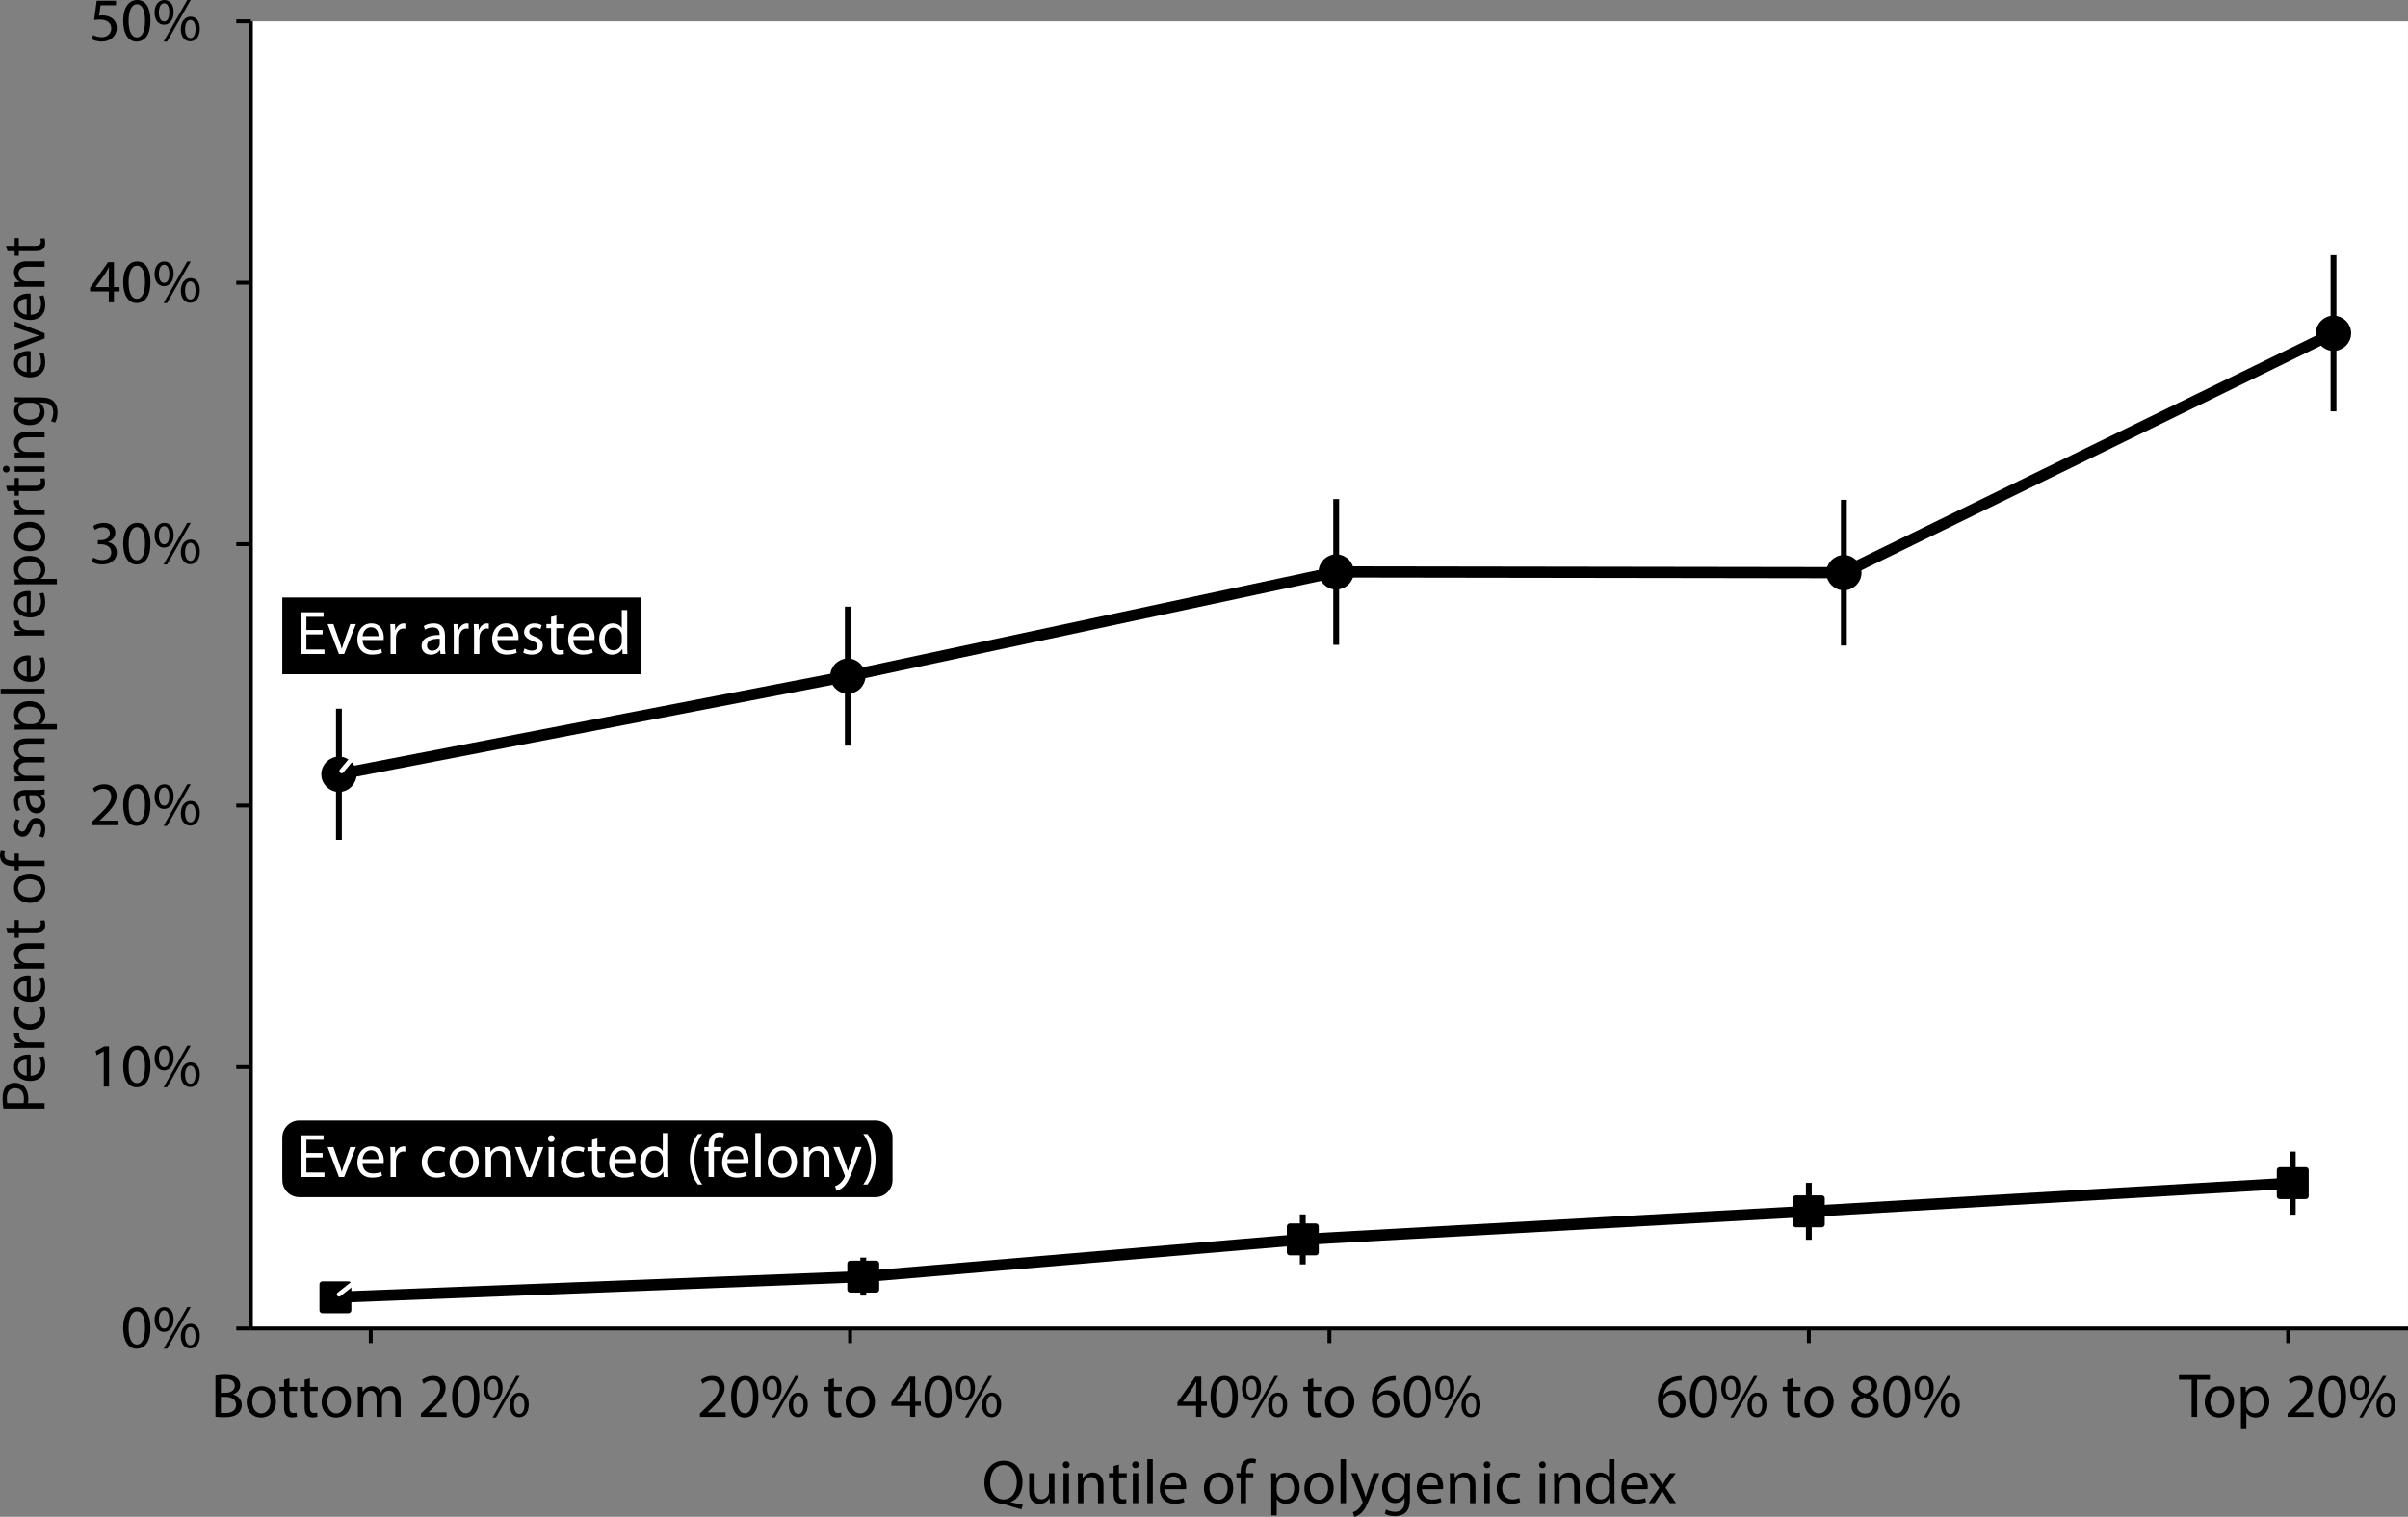<svg xmlns="http://www.w3.org/2000/svg" xmlns:xlink="http://www.w3.org/1999/xlink" version="1.1" id="Layer_1" x="0px" y="0px" width="311.071px" height="195.954px" viewBox="0 0 311.071 195.954" enable-background="new 0 0 311.071 195.954" xml:space="preserve">
<rect x="0" y="0" width="311.071" height="195.954" fill="#808080" stroke="none"/>
<rect x="32.413" y="2.754" fill="#FFFFFF" width="278.653" height="168.862"/>
<polyline fill="none" stroke="#000000" stroke-width="1.45" stroke-linejoin="round" stroke-miterlimit="10" points="  43.784,100.028 109.524,87.348 172.613,73.886 238.195,73.984 301.448,43.053 "/>
<polyline fill="none" stroke="#000000" stroke-width="1.45" stroke-linejoin="round" stroke-miterlimit="10" points="  43.333,167.586 111.522,164.916 168.296,160.115 233.667,156.487 296.181,152.838 "/>
<line fill="none" stroke="#000000" stroke-width="0.755" stroke-linejoin="round" stroke-miterlimit="10" x1="43.333" y1="169.493" x2="43.333" y2="165.686"/>
<line fill="none" stroke="#000000" stroke-width="0.755" stroke-linejoin="round" stroke-miterlimit="10" x1="111.522" y1="167.375" x2="111.522" y2="162.46"/>
<line fill="none" stroke="#000000" stroke-width="0.755" stroke-linejoin="round" stroke-miterlimit="10" x1="168.296" y1="163.345" x2="168.296" y2="156.878"/>
<line fill="none" stroke="#000000" stroke-width="0.755" stroke-linejoin="round" stroke-miterlimit="10" x1="233.667" y1="160.164" x2="233.667" y2="152.805"/>
<line fill="none" stroke="#000000" stroke-width="0.755" stroke-linejoin="round" stroke-miterlimit="10" x1="296.181" y1="156.917" x2="296.181" y2="148.765"/>
<line fill="none" stroke="#000000" stroke-width="0.755" stroke-linejoin="round" stroke-miterlimit="10" x1="43.784" y1="108.5" x2="43.784" y2="91.551"/>
<line fill="none" stroke="#000000" stroke-width="0.755" stroke-linejoin="round" stroke-miterlimit="10" x1="109.524" y1="96.324" x2="109.524" y2="78.372"/>
<line fill="none" stroke="#000000" stroke-width="0.755" stroke-linejoin="round" stroke-miterlimit="10" x1="172.613" y1="83.302" x2="172.613" y2="64.47"/>
<line fill="none" stroke="#000000" stroke-width="0.755" stroke-linejoin="round" stroke-miterlimit="10" x1="238.195" y1="83.389" x2="238.195" y2="64.573"/>
<line fill="none" stroke="#000000" stroke-width="0.755" stroke-linejoin="round" stroke-miterlimit="10" x1="301.448" y1="53.142" x2="301.448" y2="32.958"/>
<rect x="41.655" y="165.915" width="3.351" height="3.351"/>
<rect x="41.655" y="165.915" fill="none" stroke="#000000" stroke-width="0.771" stroke-linecap="round" stroke-linejoin="round" stroke-miterlimit="10" width="3.351" height="3.351"/>
<rect x="109.844" y="163.243" width="3.351" height="3.351"/>
<rect x="109.844" y="163.243" fill="none" stroke="#000000" stroke-width="0.771" stroke-linecap="round" stroke-linejoin="round" stroke-miterlimit="10" width="3.351" height="3.351"/>
<rect x="166.624" y="158.437" width="3.351" height="3.351"/>
<rect x="166.624" y="158.437" fill="none" stroke="#000000" stroke-width="0.771" stroke-linecap="round" stroke-linejoin="round" stroke-miterlimit="10" width="3.351" height="3.351"/>
<rect x="231.989" y="154.809" width="3.35" height="3.351"/>
<rect x="231.989" y="154.809" fill="none" stroke="#000000" stroke-width="0.771" stroke-linecap="round" stroke-linejoin="round" stroke-miterlimit="10" width="3.35" height="3.351"/>
<rect x="294.509" y="151.166" width="3.351" height="3.351"/>
<rect x="294.509" y="151.166" fill="none" stroke="#000000" stroke-width="0.771" stroke-linecap="round" stroke-linejoin="round" stroke-miterlimit="10" width="3.351" height="3.351"/>
<path d="M41.894,100.028c0-1.043,0.853-1.896,1.89-1.896c1.042,0,1.895,0.853,1.895,1.896c0,1.037-0.853,1.89-1.895,1.89  C42.747,101.917,41.894,101.065,41.894,100.028"/>
<path fill="none" stroke="#000000" stroke-width="0.771" stroke-linecap="round" stroke-linejoin="round" stroke-miterlimit="10" d="  M41.894,100.028c0-1.043,0.853-1.896,1.89-1.896c1.042,0,1.895,0.853,1.895,1.896c0,1.037-0.853,1.89-1.895,1.89  C42.747,101.917,41.894,101.065,41.894,100.028"/>
<path d="M107.634,87.348c0-1.038,0.853-1.89,1.89-1.89c1.042,0,1.895,0.852,1.895,1.89c0,1.042-0.853,1.89-1.895,1.89  C108.486,89.238,107.634,88.391,107.634,87.348"/>
<path fill="none" stroke="#000000" stroke-width="0.771" stroke-linecap="round" stroke-linejoin="round" stroke-miterlimit="10" d="  M107.634,87.348c0-1.038,0.853-1.89,1.89-1.89c1.042,0,1.895,0.852,1.895,1.89c0,1.042-0.853,1.89-1.895,1.89  C108.486,89.238,107.634,88.391,107.634,87.348"/>
<path d="M170.724,73.886c0-1.042,0.853-1.89,1.89-1.89c1.043,0,1.896,0.847,1.896,1.89s-0.853,1.89-1.896,1.89  C171.576,75.776,170.724,74.929,170.724,73.886"/>
<path fill="none" stroke="#000000" stroke-width="0.771" stroke-linecap="round" stroke-linejoin="round" stroke-miterlimit="10" d="  M170.724,73.886c0-1.042,0.853-1.89,1.89-1.89c1.043,0,1.896,0.847,1.896,1.89s-0.853,1.89-1.896,1.89  C171.576,75.776,170.724,74.929,170.724,73.886"/>
<path d="M236.306,73.984c0-1.042,0.848-1.895,1.89-1.895c1.038,0,1.89,0.853,1.89,1.895c0,1.037-0.852,1.89-1.89,1.89  C237.153,75.874,236.306,75.021,236.306,73.984"/>
<path fill="none" stroke="#000000" stroke-width="0.771" stroke-linecap="round" stroke-linejoin="round" stroke-miterlimit="10" d="  M236.306,73.984c0-1.042,0.848-1.895,1.89-1.895c1.038,0,1.89,0.853,1.89,1.895c0,1.037-0.852,1.89-1.89,1.89  C237.153,75.874,236.306,75.021,236.306,73.984"/>
<path d="M299.553,43.053c0-1.042,0.853-1.89,1.896-1.89c1.037,0,1.89,0.847,1.89,1.89c0,1.037-0.853,1.89-1.89,1.89  C300.405,44.942,299.553,44.09,299.553,43.053"/>
<path fill="none" stroke="#000000" stroke-width="0.771" stroke-linecap="round" stroke-linejoin="round" stroke-miterlimit="10" d="  M299.553,43.053c0-1.042,0.853-1.89,1.896-1.89c1.037,0,1.89,0.847,1.89,1.89c0,1.037-0.853,1.89-1.89,1.89  C300.405,44.942,299.553,44.09,299.553,43.053"/>
<line fill="none" stroke="#FFFFFF" stroke-width="0.581" stroke-linecap="round" stroke-linejoin="round" stroke-miterlimit="10" x1="54.438" y1="87.239" x2="44.137" y2="99.604"/>
<rect x="36.323" y="77.04" width="46.614" height="10.2"/>
<rect x="36.323" y="77.04" fill="none" stroke="#FFFFFF" stroke-width="0.288" stroke-linecap="round" stroke-linejoin="round" stroke-miterlimit="10" width="46.614" height="10.2"/>
<g>
	<path fill="#FFFFFF" d="M41.675,81.96H39.58v1.943h2.335v0.583h-3.03v-5.389h2.91v0.584H39.58v1.703h2.095V81.96z"/>
	<path fill="#FFFFFF" d="M43.068,80.618l0.76,2.175c0.128,0.352,0.232,0.671,0.312,0.991h0.024c0.088-0.32,0.2-0.64,0.328-0.991   l0.751-2.175h0.736l-1.52,3.87h-0.671l-1.471-3.87H43.068z"/>
	<path fill="#FFFFFF" d="M46.836,82.68c0.016,0.952,0.624,1.343,1.327,1.343c0.504,0,0.808-0.088,1.071-0.2l0.12,0.504   c-0.248,0.112-0.672,0.24-1.287,0.24c-1.191,0-1.903-0.784-1.903-1.951s0.688-2.087,1.815-2.087c1.264,0,1.599,1.112,1.599,1.823   c0,0.144-0.016,0.256-0.024,0.328H46.836z M48.898,82.177c0.008-0.448-0.184-1.144-0.975-1.144c-0.712,0-1.023,0.656-1.08,1.144   H48.898z"/>
	<path fill="#FFFFFF" d="M50.452,81.825c0-0.456-0.008-0.848-0.032-1.207h0.616l0.024,0.759h0.032c0.176-0.52,0.6-0.848,1.072-0.848   c0.08,0,0.136,0.008,0.2,0.024v0.664c-0.072-0.016-0.144-0.024-0.24-0.024c-0.496,0-0.848,0.376-0.943,0.904   c-0.016,0.096-0.032,0.208-0.032,0.328v2.063h-0.696V81.825z"/>
	<path fill="#FFFFFF" d="M56.907,84.487L56.851,84h-0.024c-0.216,0.304-0.631,0.576-1.183,0.576c-0.784,0-1.184-0.552-1.184-1.111   c0-0.936,0.832-1.447,2.327-1.439v-0.08c0-0.32-0.088-0.896-0.879-0.896c-0.36,0-0.735,0.112-1.007,0.288l-0.16-0.463   c0.32-0.208,0.784-0.344,1.271-0.344c1.183,0,1.471,0.808,1.471,1.583v1.447c0,0.335,0.016,0.664,0.064,0.927H56.907z    M56.803,82.512c-0.768-0.016-1.639,0.12-1.639,0.872c0,0.456,0.304,0.672,0.664,0.672c0.504,0,0.824-0.32,0.936-0.648   c0.024-0.072,0.04-0.152,0.04-0.224V82.512z"/>
	<path fill="#FFFFFF" d="M58.62,81.825c0-0.456-0.008-0.848-0.032-1.207h0.616l0.024,0.759h0.032c0.176-0.52,0.6-0.848,1.072-0.848   c0.08,0,0.136,0.008,0.2,0.024v0.664c-0.072-0.016-0.144-0.024-0.24-0.024c-0.496,0-0.848,0.376-0.943,0.904   c-0.016,0.096-0.032,0.208-0.032,0.328v2.063H58.62V81.825z"/>
	<path fill="#FFFFFF" d="M61.236,81.825c0-0.456-0.008-0.848-0.032-1.207h0.616l0.024,0.759h0.032c0.176-0.52,0.6-0.848,1.072-0.848   c0.08,0,0.136,0.008,0.2,0.024v0.664c-0.072-0.016-0.144-0.024-0.24-0.024c-0.496,0-0.848,0.376-0.943,0.904   c-0.016,0.096-0.032,0.208-0.032,0.328v2.063h-0.696V81.825z"/>
	<path fill="#FFFFFF" d="M64.244,82.68c0.016,0.952,0.624,1.343,1.327,1.343c0.504,0,0.808-0.088,1.071-0.2l0.12,0.504   c-0.248,0.112-0.672,0.24-1.287,0.24c-1.191,0-1.903-0.784-1.903-1.951s0.688-2.087,1.815-2.087c1.264,0,1.599,1.112,1.599,1.823   c0,0.144-0.016,0.256-0.024,0.328H64.244z M66.307,82.177c0.008-0.448-0.184-1.144-0.975-1.144c-0.712,0-1.023,0.656-1.08,1.144   H66.307z"/>
	<path fill="#FFFFFF" d="M67.764,83.768c0.208,0.136,0.576,0.28,0.927,0.28c0.512,0,0.752-0.256,0.752-0.576   c0-0.335-0.2-0.52-0.72-0.711c-0.696-0.248-1.023-0.632-1.023-1.095c0-0.624,0.504-1.136,1.335-1.136   c0.392,0,0.736,0.112,0.952,0.24l-0.176,0.512c-0.152-0.096-0.432-0.224-0.792-0.224c-0.416,0-0.648,0.24-0.648,0.528   c0,0.32,0.232,0.464,0.736,0.656c0.671,0.256,1.016,0.591,1.016,1.167c0,0.68-0.528,1.16-1.447,1.16   c-0.424,0-0.816-0.104-1.087-0.264L67.764,83.768z"/>
	<path fill="#FFFFFF" d="M71.875,79.506v1.112h1.007v0.536h-1.007v2.086c0,0.48,0.136,0.752,0.528,0.752   c0.184,0,0.32-0.024,0.408-0.048l0.032,0.527c-0.136,0.056-0.352,0.096-0.624,0.096c-0.328,0-0.591-0.104-0.759-0.296   c-0.2-0.208-0.272-0.552-0.272-1.007v-2.111h-0.6v-0.536h0.6V79.69L71.875,79.506z"/>
	<path fill="#FFFFFF" d="M74.068,82.68c0.016,0.952,0.624,1.343,1.327,1.343c0.504,0,0.808-0.088,1.071-0.2l0.12,0.504   c-0.248,0.112-0.672,0.24-1.288,0.24c-1.191,0-1.903-0.784-1.903-1.951s0.688-2.087,1.815-2.087c1.264,0,1.599,1.112,1.599,1.823   c0,0.144-0.016,0.256-0.024,0.328H74.068z M76.131,82.177c0.008-0.448-0.184-1.144-0.976-1.144c-0.712,0-1.023,0.656-1.08,1.144   H76.131z"/>
	<path fill="#FFFFFF" d="M81.026,78.811v4.677c0,0.344,0.008,0.736,0.032,1h-0.632l-0.032-0.671h-0.016   c-0.216,0.432-0.688,0.759-1.319,0.759c-0.936,0-1.655-0.792-1.655-1.967c-0.008-1.288,0.792-2.079,1.735-2.079   c0.591,0,0.991,0.28,1.167,0.592h0.016v-2.311H81.026z M80.322,82.192c0-0.088-0.008-0.208-0.032-0.295   c-0.104-0.448-0.488-0.816-1.016-0.816c-0.728,0-1.159,0.64-1.159,1.495c0,0.784,0.384,1.431,1.143,1.431   c0.472,0,0.904-0.312,1.032-0.839c0.024-0.096,0.032-0.192,0.032-0.304V82.192z"/>
</g>
<line fill="none" stroke="#FFFFFF" stroke-width="0.581" stroke-linecap="round" stroke-linejoin="round" stroke-miterlimit="10" x1="59.472" y1="154.804" x2="43.806" y2="167.212"/>
<polygon points="38.668,154.804 113.098,154.804 113.006,154.798 113.381,154.782 113.75,154.706 114.103,154.576 114.434,154.385   114.722,154.147 114.977,153.865 115.178,153.543 115.325,153.197 115.417,152.833 115.444,152.458 115.444,146.95 115.417,146.57   115.325,146.206 115.178,145.858 114.977,145.538 114.722,145.255 114.434,145.017 114.103,144.827 113.75,144.696 113.381,144.621   113.098,144.604 38.668,144.604 38.951,144.621 38.576,144.604 38.202,144.647 37.838,144.756 37.496,144.918 37.186,145.13   36.915,145.391 36.687,145.696 36.513,146.027 36.393,146.385 36.333,146.76 36.323,146.95 36.323,152.458 36.333,152.268   36.333,152.642 36.393,153.017 36.513,153.375 36.687,153.707 36.915,154.011 37.186,154.272 37.496,154.489 37.838,154.646   38.202,154.754 38.576,154.798 "/>
<polygon fill="none" stroke="#FFFFFF" stroke-width="0.288" stroke-linecap="round" stroke-linejoin="round" stroke-miterlimit="10" points="  38.668,154.804 113.098,154.804 113.006,154.798 113.381,154.782 113.75,154.706 114.103,154.576 114.434,154.385 114.722,154.147   114.977,153.865 115.178,153.543 115.325,153.197 115.417,152.833 115.444,152.458 115.444,146.95 115.417,146.57 115.325,146.206   115.178,145.858 114.977,145.538 114.722,145.255 114.434,145.017 114.103,144.827 113.75,144.696 113.381,144.621 113.098,144.604   38.668,144.604 38.951,144.621 38.576,144.604 38.202,144.647 37.838,144.756 37.496,144.918 37.186,145.13 36.915,145.391   36.687,145.696 36.513,146.027 36.393,146.385 36.333,146.76 36.323,146.95 36.323,152.458 36.333,152.268 36.333,152.642   36.393,153.017 36.513,153.375 36.687,153.707 36.915,154.011 37.186,154.272 37.496,154.489 37.838,154.646 38.202,154.754   38.576,154.798 "/>
<g>
	<path fill="#FFFFFF" d="M41.675,149.526H39.58v1.942h2.335v0.584h-3.03v-5.389h2.91v0.583H39.58v1.703h2.095V149.526z"/>
	<path fill="#FFFFFF" d="M43.068,148.182l0.76,2.175c0.128,0.352,0.232,0.672,0.312,0.992h0.024c0.088-0.32,0.2-0.641,0.328-0.992   l0.751-2.175h0.736l-1.52,3.87h-0.671l-1.471-3.87H43.068z"/>
	<path fill="#FFFFFF" d="M46.836,150.246c0.016,0.951,0.624,1.343,1.327,1.343c0.504,0,0.808-0.088,1.071-0.2l0.12,0.504   c-0.248,0.112-0.672,0.24-1.287,0.24c-1.191,0-1.903-0.783-1.903-1.951c0-1.167,0.688-2.087,1.815-2.087   c1.264,0,1.599,1.111,1.599,1.823c0,0.144-0.016,0.256-0.024,0.328H46.836z M48.898,149.742c0.008-0.448-0.184-1.144-0.975-1.144   c-0.712,0-1.023,0.655-1.08,1.144H48.898z"/>
	<path fill="#FFFFFF" d="M50.452,149.39c0-0.456-0.008-0.848-0.032-1.208h0.616l0.024,0.76h0.032c0.176-0.52,0.6-0.848,1.072-0.848   c0.08,0,0.136,0.008,0.2,0.024v0.663c-0.072-0.016-0.144-0.023-0.24-0.023c-0.496,0-0.848,0.376-0.943,0.903   c-0.016,0.096-0.032,0.208-0.032,0.328v2.062h-0.696V149.39z"/>
	<path fill="#FFFFFF" d="M57.522,151.909c-0.184,0.096-0.592,0.224-1.111,0.224c-1.167,0-1.927-0.792-1.927-1.975   c0-1.191,0.816-2.056,2.079-2.056c0.416,0,0.784,0.104,0.975,0.2l-0.16,0.544c-0.168-0.096-0.432-0.185-0.815-0.185   c-0.888,0-1.367,0.656-1.367,1.464c0,0.896,0.576,1.447,1.343,1.447c0.399,0,0.664-0.104,0.863-0.192L57.522,151.909z"/>
	<path fill="#FFFFFF" d="M61.85,150.085c0,1.431-0.992,2.055-1.927,2.055c-1.047,0-1.855-0.768-1.855-1.991   c0-1.295,0.848-2.055,1.919-2.055C61.098,148.094,61.85,148.902,61.85,150.085z M58.78,150.125c0,0.848,0.488,1.487,1.175,1.487   c0.671,0,1.175-0.632,1.175-1.504c0-0.655-0.328-1.486-1.16-1.486C59.14,148.623,58.78,149.39,58.78,150.125z"/>
	<path fill="#FFFFFF" d="M62.74,149.23c0-0.4-0.008-0.728-0.032-1.048h0.624l0.04,0.64h0.016c0.192-0.367,0.64-0.728,1.279-0.728   c0.536,0,1.367,0.32,1.367,1.647v2.311h-0.704v-2.23c0-0.624-0.232-1.144-0.896-1.144c-0.464,0-0.824,0.328-0.943,0.72   c-0.032,0.088-0.048,0.208-0.048,0.327v2.327H62.74V149.23z"/>
	<path fill="#FFFFFF" d="M67.292,148.182l0.76,2.175c0.128,0.352,0.232,0.672,0.312,0.992h0.024c0.088-0.32,0.2-0.641,0.328-0.992   l0.751-2.175h0.736l-1.52,3.87h-0.671l-1.471-3.87H67.292z"/>
	<path fill="#FFFFFF" d="M71.652,147.095c0.008,0.239-0.168,0.432-0.448,0.432c-0.248,0-0.424-0.192-0.424-0.432   c0-0.248,0.184-0.44,0.44-0.44C71.484,146.655,71.652,146.847,71.652,147.095z M70.868,152.052v-3.87h0.704v3.87H70.868z"/>
	<path fill="#FFFFFF" d="M75.499,151.909c-0.184,0.096-0.592,0.224-1.111,0.224c-1.167,0-1.927-0.792-1.927-1.975   c0-1.191,0.816-2.056,2.079-2.056c0.416,0,0.784,0.104,0.975,0.2l-0.16,0.544c-0.168-0.096-0.432-0.185-0.815-0.185   c-0.888,0-1.367,0.656-1.367,1.464c0,0.896,0.576,1.447,1.343,1.447c0.399,0,0.664-0.104,0.863-0.192L75.499,151.909z"/>
	<path fill="#FFFFFF" d="M77.172,147.071v1.111h1.007v0.536h-1.007v2.087c0,0.479,0.136,0.751,0.528,0.751   c0.184,0,0.32-0.023,0.408-0.048l0.032,0.528c-0.136,0.056-0.352,0.096-0.624,0.096c-0.328,0-0.592-0.104-0.759-0.296   c-0.2-0.208-0.272-0.552-0.272-1.008v-2.11h-0.6v-0.536h0.6v-0.927L77.172,147.071z"/>
	<path fill="#FFFFFF" d="M79.364,150.246c0.016,0.951,0.624,1.343,1.327,1.343c0.504,0,0.808-0.088,1.071-0.2l0.12,0.504   c-0.248,0.112-0.672,0.24-1.287,0.24c-1.191,0-1.903-0.783-1.903-1.951c0-1.167,0.688-2.087,1.815-2.087   c1.264,0,1.599,1.111,1.599,1.823c0,0.144-0.016,0.256-0.024,0.328H79.364z M81.427,149.742c0.008-0.448-0.184-1.144-0.975-1.144   c-0.712,0-1.023,0.655-1.08,1.144H81.427z"/>
	<path fill="#FFFFFF" d="M86.322,146.375v4.678c0,0.344,0.008,0.735,0.032,0.999h-0.632l-0.032-0.672h-0.016   c-0.216,0.432-0.688,0.76-1.319,0.76c-0.936,0-1.655-0.791-1.655-1.967c-0.008-1.287,0.792-2.079,1.735-2.079   c0.591,0,0.991,0.28,1.167,0.592h0.016v-2.311H86.322z M85.619,149.757c0-0.088-0.008-0.208-0.032-0.296   c-0.104-0.447-0.488-0.815-1.016-0.815c-0.728,0-1.159,0.64-1.159,1.495c0,0.784,0.384,1.432,1.143,1.432   c0.472,0,0.904-0.312,1.032-0.84c0.024-0.096,0.032-0.191,0.032-0.304V149.757z"/>
	<path fill="#FFFFFF" d="M90.715,146.503c-0.583,0.783-1.007,1.823-1.007,3.271c0,1.423,0.439,2.446,1.007,3.246h-0.552   c-0.503-0.664-1.047-1.688-1.047-3.246c0.008-1.575,0.544-2.599,1.047-3.271H90.715z"/>
	<path fill="#FFFFFF" d="M91.532,152.052v-3.334h-0.544v-0.536h0.544v-0.184c0-0.544,0.12-1.039,0.448-1.352   c0.264-0.256,0.616-0.359,0.943-0.359c0.248,0,0.464,0.056,0.6,0.111l-0.096,0.544c-0.104-0.048-0.248-0.088-0.448-0.088   c-0.6,0-0.752,0.527-0.752,1.119v0.208h0.936v0.536h-0.936v3.334H91.532z"/>
	<path fill="#FFFFFF" d="M93.956,150.246c0.016,0.951,0.624,1.343,1.327,1.343c0.504,0,0.808-0.088,1.071-0.2l0.12,0.504   c-0.248,0.112-0.672,0.24-1.287,0.24c-1.191,0-1.903-0.783-1.903-1.951c0-1.167,0.688-2.087,1.815-2.087   c1.264,0,1.599,1.111,1.599,1.823c0,0.144-0.016,0.256-0.024,0.328H93.956z M96.019,149.742c0.008-0.448-0.184-1.144-0.975-1.144   c-0.712,0-1.023,0.655-1.08,1.144H96.019z"/>
	<path fill="#FFFFFF" d="M97.572,146.375h0.704v5.677h-0.704V146.375z"/>
	<path fill="#FFFFFF" d="M102.962,150.085c0,1.431-0.992,2.055-1.927,2.055c-1.047,0-1.855-0.768-1.855-1.991   c0-1.295,0.848-2.055,1.919-2.055C102.21,148.094,102.962,148.902,102.962,150.085z M99.892,150.125   c0,0.848,0.487,1.487,1.175,1.487c0.671,0,1.175-0.632,1.175-1.504c0-0.655-0.328-1.486-1.159-1.486   C100.251,148.623,99.892,149.39,99.892,150.125z"/>
	<path fill="#FFFFFF" d="M103.852,149.23c0-0.4-0.008-0.728-0.032-1.048h0.624l0.04,0.64h0.016c0.192-0.367,0.64-0.728,1.279-0.728   c0.536,0,1.367,0.32,1.367,1.647v2.311h-0.704v-2.23c0-0.624-0.232-1.144-0.896-1.144c-0.464,0-0.824,0.328-0.943,0.72   c-0.032,0.088-0.048,0.208-0.048,0.327v2.327h-0.704V149.23z"/>
	<path fill="#FFFFFF" d="M108.427,148.182l0.848,2.287c0.088,0.256,0.184,0.56,0.248,0.791h0.016   c0.072-0.231,0.152-0.527,0.248-0.808l0.768-2.271h0.744l-1.056,2.759c-0.503,1.327-0.847,2.007-1.327,2.423   c-0.344,0.304-0.688,0.424-0.863,0.455l-0.176-0.591c0.176-0.057,0.408-0.168,0.615-0.344c0.192-0.152,0.432-0.424,0.592-0.784   c0.032-0.072,0.056-0.128,0.056-0.168s-0.016-0.096-0.048-0.184l-1.431-3.566H108.427z"/>
	<path fill="#FFFFFF" d="M111.516,153.02c0.568-0.792,1.008-1.831,1.008-3.271c0-1.432-0.432-2.455-1.008-3.246h0.544   c0.512,0.655,1.047,1.679,1.047,3.254c0,1.567-0.536,2.583-1.047,3.263H111.516z"/>
</g>
<line fill="none" stroke="#000000" stroke-width="0.5" stroke-linejoin="round" stroke-miterlimit="10" x1="32.413" y1="171.616" x2="32.413" y2="2.749"/>
<g>
	<path d="M19.437,171.492c0,1.767-0.656,2.742-1.807,2.742c-1.015,0-1.703-0.951-1.719-2.671c0-1.742,0.752-2.702,1.807-2.702   C18.813,168.861,19.437,169.836,19.437,171.492z M16.614,171.572c0,1.351,0.416,2.118,1.055,2.118c0.72,0,1.063-0.839,1.063-2.167   c0-1.279-0.328-2.118-1.056-2.118C17.062,169.405,16.614,170.156,16.614,171.572z"/>
	<path d="M22.429,170.412c0,1.096-0.576,1.64-1.248,1.64c-0.647,0-1.207-0.52-1.215-1.567c0-1.039,0.568-1.623,1.255-1.623   C21.949,168.861,22.429,169.42,22.429,170.412z M20.526,170.46c-0.016,0.663,0.231,1.167,0.671,1.167   c0.464,0,0.671-0.496,0.671-1.184c0-0.632-0.184-1.159-0.671-1.159C20.758,169.285,20.526,169.804,20.526,170.46z M21.134,174.234   l3.054-5.373h0.448l-3.054,5.373H21.134z M25.811,172.563c0,1.096-0.576,1.639-1.239,1.639c-0.647,0-1.207-0.52-1.215-1.559   c0-1.048,0.568-1.632,1.255-1.632C25.339,171.011,25.811,171.572,25.811,172.563z M23.908,172.611   c-0.008,0.664,0.248,1.167,0.68,1.167c0.464,0,0.672-0.495,0.672-1.183c0-0.632-0.184-1.16-0.672-1.16   C24.148,171.435,23.908,171.956,23.908,172.611z"/>
</g>
<g>
	<path d="M13.406,135.833H13.39l-0.904,0.488l-0.136-0.536l1.135-0.607h0.6v5.197h-0.679V135.833z"/>
	<path d="M19.437,137.721c0,1.767-0.656,2.742-1.807,2.742c-1.016,0-1.703-0.951-1.719-2.671c0-1.742,0.751-2.702,1.807-2.702   C18.813,135.09,19.437,136.066,19.437,137.721z M16.614,137.801c0,1.351,0.416,2.118,1.056,2.118c0.72,0,1.063-0.839,1.063-2.166   c0-1.279-0.328-2.119-1.056-2.119C17.062,135.634,16.614,136.385,16.614,137.801z"/>
	<path d="M22.43,136.641c0,1.096-0.576,1.64-1.248,1.64c-0.647,0-1.207-0.52-1.215-1.567c0-1.039,0.568-1.623,1.255-1.623   C21.95,135.09,22.43,135.65,22.43,136.641z M20.526,136.69c-0.016,0.663,0.232,1.167,0.672,1.167c0.464,0,0.672-0.496,0.672-1.184   c0-0.632-0.184-1.159-0.672-1.159C20.758,135.514,20.526,136.034,20.526,136.69z M21.134,140.463l3.054-5.373h0.448l-3.054,5.373   H21.134z M25.812,138.792c0,1.096-0.576,1.639-1.239,1.639c-0.647,0-1.207-0.52-1.215-1.559c0-1.048,0.568-1.631,1.255-1.631   C25.34,137.242,25.812,137.801,25.812,138.792z M23.909,138.84c-0.008,0.664,0.248,1.167,0.68,1.167   c0.464,0,0.671-0.495,0.671-1.183c0-0.632-0.184-1.16-0.671-1.16C24.148,137.665,23.909,138.185,23.909,138.84z"/>
</g>
<g>
	<path d="M11.879,106.603v-0.432l0.552-0.536c1.327-1.263,1.927-1.935,1.935-2.718c0-0.528-0.256-1.016-1.031-1.016   c-0.472,0-0.863,0.239-1.104,0.439l-0.224-0.496c0.36-0.304,0.872-0.527,1.471-0.527c1.119,0,1.591,0.768,1.591,1.512   c0,0.959-0.696,1.734-1.791,2.79l-0.416,0.384v0.016h2.335v0.584H11.879z"/>
	<path d="M19.437,103.949c0,1.767-0.656,2.742-1.807,2.742c-1.016,0-1.703-0.951-1.719-2.671c0-1.742,0.751-2.702,1.807-2.702   C18.813,101.318,19.437,102.293,19.437,103.949z M16.614,104.029c0,1.351,0.416,2.118,1.056,2.118c0.72,0,1.063-0.839,1.063-2.167   c0-1.279-0.328-2.118-1.056-2.118C17.062,101.862,16.614,102.613,16.614,104.029z"/>
	<path d="M22.43,102.869c0,1.096-0.576,1.64-1.248,1.64c-0.647,0-1.207-0.52-1.215-1.567c0-1.039,0.568-1.623,1.255-1.623   C21.95,101.318,22.43,101.877,22.43,102.869z M20.526,102.917c-0.016,0.663,0.232,1.167,0.672,1.167   c0.464,0,0.672-0.496,0.672-1.184c0-0.632-0.184-1.159-0.672-1.159C20.758,101.742,20.526,102.261,20.526,102.917z M21.134,106.691   l3.054-5.373h0.448l-3.054,5.373H21.134z M25.812,105.02c0,1.096-0.576,1.639-1.239,1.639c-0.647,0-1.207-0.52-1.215-1.559   c0-1.048,0.568-1.632,1.255-1.632C25.34,103.468,25.812,104.029,25.812,105.02z M23.909,105.068   c-0.008,0.664,0.248,1.167,0.68,1.167c0.464,0,0.671-0.495,0.671-1.183c0-0.632-0.184-1.16-0.671-1.16   C24.148,103.892,23.909,104.413,23.909,105.068z"/>
</g>
<g>
	<path d="M12.047,72.026c0.2,0.128,0.664,0.328,1.151,0.328c0.903,0,1.183-0.576,1.175-1.008c-0.008-0.728-0.664-1.039-1.343-1.039   h-0.392v-0.528h0.392c0.512,0,1.159-0.264,1.159-0.879c0-0.416-0.264-0.784-0.911-0.784c-0.416,0-0.816,0.184-1.04,0.344   l-0.184-0.512c0.272-0.2,0.8-0.4,1.359-0.4c1.023,0,1.487,0.608,1.487,1.239c0,0.536-0.32,0.992-0.959,1.224v0.016   c0.64,0.128,1.159,0.608,1.159,1.335c0,0.832-0.647,1.559-1.895,1.559c-0.583,0-1.095-0.184-1.351-0.352L12.047,72.026z"/>
	<path d="M19.437,70.179c0,1.767-0.656,2.742-1.807,2.742c-1.016,0-1.703-0.951-1.719-2.67c0-1.743,0.751-2.703,1.807-2.703   C18.813,67.548,19.437,68.524,19.437,70.179z M16.614,70.259c0,1.352,0.416,2.119,1.056,2.119c0.72,0,1.063-0.84,1.063-2.167   c0-1.279-0.328-2.119-1.056-2.119C17.062,68.092,16.614,68.844,16.614,70.259z"/>
	<path d="M22.43,69.1c0,1.095-0.576,1.639-1.248,1.639c-0.647,0-1.207-0.52-1.215-1.567c0-1.039,0.568-1.623,1.255-1.623   C21.95,67.548,22.43,68.108,22.43,69.1z M20.526,69.147c-0.016,0.664,0.232,1.167,0.672,1.167c0.464,0,0.672-0.496,0.672-1.184   c0-0.631-0.184-1.159-0.672-1.159C20.758,67.972,20.526,68.492,20.526,69.147z M21.134,72.921l3.054-5.373h0.448l-3.054,5.373   H21.134z M25.812,71.25c0,1.095-0.576,1.639-1.239,1.639c-0.647,0-1.207-0.52-1.215-1.559c0-1.048,0.568-1.631,1.255-1.631   C25.34,69.699,25.812,70.259,25.812,71.25z M23.909,71.298c-0.008,0.664,0.248,1.167,0.68,1.167c0.464,0,0.671-0.496,0.671-1.184   c0-0.631-0.184-1.159-0.671-1.159C24.148,70.123,23.909,70.643,23.909,71.298z"/>
</g>
<g>
	<path d="M14.054,39.056v-1.415h-2.415v-0.464l2.318-3.318h0.76v3.23h0.728v0.552h-0.728v1.415H14.054z M14.054,37.089v-1.735   c0-0.271,0.008-0.543,0.024-0.815h-0.024c-0.16,0.304-0.288,0.528-0.432,0.768l-1.271,1.767v0.016H14.054z"/>
	<path d="M19.437,36.401c0,1.767-0.656,2.743-1.807,2.743c-1.016,0-1.703-0.952-1.719-2.67c0-1.743,0.751-2.703,1.807-2.703   C18.813,33.771,19.437,34.746,19.437,36.401z M16.614,36.481c0,1.352,0.416,2.119,1.056,2.119c0.72,0,1.063-0.84,1.063-2.167   c0-1.279-0.328-2.119-1.056-2.119C17.062,34.314,16.614,35.066,16.614,36.481z"/>
	<path d="M22.43,35.322c0,1.095-0.576,1.639-1.248,1.639c-0.647,0-1.207-0.52-1.215-1.567c0-1.04,0.568-1.623,1.255-1.623   C21.95,33.771,22.43,34.33,22.43,35.322z M20.526,35.37c-0.016,0.664,0.232,1.167,0.672,1.167c0.464,0,0.672-0.496,0.672-1.184   c0-0.631-0.184-1.159-0.672-1.159C20.758,34.194,20.526,34.714,20.526,35.37z M21.134,39.144l3.054-5.373h0.448l-3.054,5.373   H21.134z M25.812,37.473c0,1.095-0.576,1.639-1.239,1.639c-0.647,0-1.207-0.52-1.215-1.56c0-1.047,0.568-1.631,1.255-1.631   C25.34,35.921,25.812,36.481,25.812,37.473z M23.909,37.521c-0.008,0.664,0.248,1.167,0.68,1.167c0.464,0,0.671-0.496,0.671-1.184   c0-0.631-0.184-1.159-0.671-1.159C24.148,36.345,23.909,36.865,23.909,37.521z"/>
</g>
<g>
	<path d="M14.981,0.68h-1.983l-0.2,1.335c0.12-0.016,0.232-0.032,0.424-0.032c0.4,0,0.799,0.088,1.119,0.28   c0.408,0.232,0.744,0.68,0.744,1.335c0,1.016-0.808,1.775-1.935,1.775c-0.568,0-1.048-0.16-1.295-0.32l0.176-0.536   c0.216,0.128,0.64,0.288,1.111,0.288c0.664,0,1.231-0.432,1.231-1.127c-0.008-0.672-0.456-1.151-1.495-1.151   c-0.296,0-0.528,0.032-0.72,0.056l0.336-2.495h2.486V0.68z"/>
	<path d="M19.437,2.63c0,1.767-0.656,2.743-1.807,2.743c-1.016,0-1.703-0.952-1.719-2.67C15.911,0.959,16.663,0,17.718,0   C18.813,0,19.437,0.976,19.437,2.63z M16.614,2.71c0,1.352,0.416,2.119,1.056,2.119c0.72,0,1.063-0.84,1.063-2.167   c0-1.279-0.328-2.119-1.056-2.119C17.062,0.544,16.614,1.295,16.614,2.71z"/>
	<path d="M22.43,1.551c0,1.095-0.576,1.639-1.248,1.639c-0.647,0-1.207-0.52-1.215-1.567c0-1.04,0.568-1.623,1.255-1.623   C21.95,0,22.43,0.56,22.43,1.551z M20.526,1.599c-0.016,0.664,0.232,1.167,0.672,1.167c0.464,0,0.672-0.496,0.672-1.184   c0-0.631-0.184-1.159-0.672-1.159C20.758,0.424,20.526,0.943,20.526,1.599z M21.134,5.373L24.188,0h0.448l-3.054,5.373H21.134z    M25.812,3.702c0,1.095-0.576,1.639-1.239,1.639c-0.647,0-1.207-0.52-1.215-1.56c0-1.047,0.568-1.631,1.255-1.631   C25.34,2.151,25.812,2.71,25.812,3.702z M23.909,3.75c-0.008,0.664,0.248,1.167,0.68,1.167c0.464,0,0.671-0.496,0.671-1.184   c0-0.631-0.184-1.159-0.671-1.159C24.148,2.575,23.909,3.094,23.909,3.75z"/>
</g>
<line fill="none" stroke="#000000" stroke-width="0.5" stroke-linejoin="round" stroke-miterlimit="10" x1="30.523" y1="171.616" x2="32.413" y2="171.616"/>
<line fill="none" stroke="#000000" stroke-width="0.5" stroke-linejoin="round" stroke-miterlimit="10" x1="30.523" y1="137.839" x2="32.413" y2="137.839"/>
<line fill="none" stroke="#000000" stroke-width="0.5" stroke-linejoin="round" stroke-miterlimit="10" x1="30.523" y1="104.068" x2="32.413" y2="104.068"/>
<line fill="none" stroke="#000000" stroke-width="0.5" stroke-linejoin="round" stroke-miterlimit="10" x1="30.523" y1="70.297" x2="32.413" y2="70.297"/>
<line fill="none" stroke="#000000" stroke-width="0.5" stroke-linejoin="round" stroke-miterlimit="10" x1="30.523" y1="36.525" x2="32.413" y2="36.525"/>
<line fill="none" stroke="#000000" stroke-width="0.5" stroke-linejoin="round" stroke-miterlimit="10" x1="30.523" y1="2.749" x2="32.413" y2="2.749"/>
<line fill="none" stroke="#000000" stroke-width="0.5" stroke-linejoin="round" stroke-miterlimit="10" x1="32.413" y1="171.616" x2="311.071" y2="171.616"/>
<line fill="none" stroke="#000000" stroke-width="0.5" stroke-linejoin="round" stroke-miterlimit="10" x1="47.895" y1="173.506" x2="47.895" y2="171.616"/>
<line fill="none" stroke="#000000" stroke-width="0.5" stroke-linejoin="round" stroke-miterlimit="10" x1="109.817" y1="173.506" x2="109.817" y2="171.616"/>
<line fill="none" stroke="#000000" stroke-width="0.5" stroke-linejoin="round" stroke-miterlimit="10" x1="171.739" y1="173.506" x2="171.739" y2="171.616"/>
<line fill="none" stroke="#000000" stroke-width="0.5" stroke-linejoin="round" stroke-miterlimit="10" x1="233.667" y1="173.506" x2="233.667" y2="171.616"/>
<line fill="none" stroke="#000000" stroke-width="0.5" stroke-linejoin="round" stroke-miterlimit="10" x1="295.589" y1="173.506" x2="295.589" y2="171.616"/>
<g>
	<path d="M27.837,177.721c0.304-0.063,0.784-0.111,1.271-0.111c0.696,0,1.144,0.12,1.479,0.392c0.28,0.208,0.447,0.527,0.447,0.951   c0,0.52-0.344,0.976-0.911,1.184v0.016c0.512,0.128,1.111,0.552,1.111,1.352c0,0.464-0.184,0.815-0.456,1.079   c-0.375,0.344-0.983,0.504-1.863,0.504c-0.479,0-0.848-0.032-1.08-0.063V177.721z M28.533,179.928h0.632   c0.735,0,1.167-0.384,1.167-0.903c0-0.632-0.48-0.88-1.184-0.88c-0.32,0-0.504,0.024-0.616,0.048V179.928z M28.533,182.511   c0.136,0.023,0.336,0.031,0.583,0.031c0.72,0,1.383-0.264,1.383-1.047c0-0.735-0.631-1.04-1.391-1.04h-0.576V182.511z"/>
	<path d="M35.651,181.072c0,1.431-0.992,2.055-1.927,2.055c-1.047,0-1.855-0.768-1.855-1.991c0-1.295,0.848-2.055,1.919-2.055   C34.899,179.081,35.651,179.888,35.651,181.072z M32.581,181.112c0,0.848,0.487,1.487,1.175,1.487c0.671,0,1.175-0.632,1.175-1.504   c0-0.655-0.328-1.486-1.159-1.486C32.94,179.609,32.581,180.376,32.581,181.112z"/>
	<path d="M37.389,178.057v1.111h1.007v0.536h-1.007v2.087c0,0.479,0.136,0.751,0.528,0.751c0.184,0,0.32-0.023,0.408-0.048   l0.032,0.528c-0.136,0.056-0.352,0.096-0.624,0.096c-0.328,0-0.592-0.104-0.759-0.296c-0.2-0.208-0.272-0.552-0.272-1.008v-2.11   h-0.6v-0.536h0.6v-0.927L37.389,178.057z"/>
	<path d="M40.037,178.057v1.111h1.007v0.536h-1.007v2.087c0,0.479,0.136,0.751,0.528,0.751c0.184,0,0.32-0.023,0.408-0.048   l0.032,0.528c-0.136,0.056-0.352,0.096-0.624,0.096c-0.328,0-0.591-0.104-0.759-0.296c-0.2-0.208-0.272-0.552-0.272-1.008v-2.11   h-0.6v-0.536h0.6v-0.927L40.037,178.057z"/>
	<path d="M45.339,181.072c0,1.431-0.992,2.055-1.927,2.055c-1.047,0-1.855-0.768-1.855-1.991c0-1.295,0.848-2.055,1.919-2.055   C44.587,179.081,45.339,179.888,45.339,181.072z M42.269,181.112c0,0.848,0.488,1.487,1.175,1.487c0.671,0,1.175-0.632,1.175-1.504   c0-0.655-0.328-1.486-1.16-1.486C42.629,179.609,42.269,180.376,42.269,181.112z"/>
	<path d="M46.229,180.216c0-0.4-0.008-0.728-0.032-1.048h0.616l0.032,0.624h0.024c0.216-0.368,0.576-0.712,1.215-0.712   c0.528,0,0.928,0.32,1.096,0.775h0.016c0.12-0.216,0.272-0.384,0.432-0.503c0.232-0.177,0.488-0.272,0.855-0.272   c0.512,0,1.271,0.336,1.271,1.68v2.278h-0.688v-2.19c0-0.744-0.271-1.191-0.839-1.191c-0.4,0-0.711,0.296-0.832,0.64   c-0.032,0.096-0.056,0.224-0.056,0.352v2.391h-0.688v-2.318c0-0.616-0.272-1.063-0.808-1.063c-0.44,0-0.759,0.352-0.872,0.703   c-0.04,0.104-0.056,0.224-0.056,0.344v2.335h-0.688V180.216z"/>
	<path d="M54.373,183.039v-0.432l0.552-0.536c1.327-1.263,1.927-1.935,1.935-2.718c0-0.528-0.256-1.016-1.031-1.016   c-0.472,0-0.863,0.239-1.104,0.439l-0.224-0.496c0.36-0.304,0.872-0.527,1.471-0.527c1.119,0,1.591,0.768,1.591,1.512   c0,0.959-0.696,1.734-1.791,2.79l-0.416,0.384v0.016h2.335v0.584H54.373z"/>
	<path d="M61.931,180.384c0,1.767-0.656,2.742-1.807,2.742c-1.016,0-1.703-0.951-1.719-2.671c0-1.742,0.751-2.702,1.807-2.702   C61.308,177.753,61.931,178.729,61.931,180.384z M59.108,180.464c0,1.351,0.416,2.118,1.056,2.118c0.72,0,1.063-0.839,1.063-2.167   c0-1.279-0.328-2.118-1.056-2.118C59.557,178.297,59.108,179.048,59.108,180.464z"/>
	<path d="M64.924,179.304c0,1.096-0.576,1.64-1.248,1.64c-0.647,0-1.207-0.52-1.215-1.567c0-1.039,0.568-1.623,1.255-1.623   C64.444,177.753,64.924,178.313,64.924,179.304z M63.021,179.353c-0.016,0.663,0.232,1.167,0.672,1.167   c0.464,0,0.672-0.496,0.672-1.184c0-0.632-0.184-1.159-0.672-1.159C63.252,178.177,63.021,178.697,63.021,179.353z M63.628,183.126   l3.054-5.373h0.448l-3.054,5.373H63.628z M68.306,181.456c0,1.096-0.576,1.639-1.239,1.639c-0.647,0-1.207-0.52-1.215-1.559   c0-1.048,0.568-1.632,1.255-1.632C67.834,179.904,68.306,180.464,68.306,181.456z M66.403,181.503   c-0.008,0.664,0.248,1.167,0.68,1.167c0.464,0,0.671-0.495,0.671-1.183c0-0.632-0.184-1.16-0.671-1.16   C66.643,180.328,66.403,180.848,66.403,181.503z"/>
</g>
<g>
	<path d="M90.418,183.039v-0.432l0.552-0.536c1.327-1.263,1.927-1.935,1.935-2.718c0-0.528-0.256-1.016-1.031-1.016   c-0.472,0-0.863,0.239-1.104,0.439l-0.224-0.496c0.36-0.304,0.872-0.527,1.471-0.527c1.119,0,1.591,0.768,1.591,1.512   c0,0.959-0.696,1.734-1.791,2.79l-0.416,0.384v0.016h2.335v0.584H90.418z"/>
	<path d="M97.976,180.384c0,1.767-0.656,2.742-1.807,2.742c-1.016,0-1.703-0.951-1.719-2.671c0-1.742,0.751-2.702,1.807-2.702   C97.353,177.753,97.976,178.729,97.976,180.384z M95.153,180.464c0,1.351,0.416,2.118,1.056,2.118c0.72,0,1.063-0.839,1.063-2.167   c0-1.279-0.328-2.118-1.056-2.118C95.602,178.297,95.153,179.048,95.153,180.464z"/>
	<path d="M100.969,179.304c0,1.096-0.576,1.64-1.248,1.64c-0.647,0-1.207-0.52-1.215-1.567c0-1.039,0.568-1.623,1.255-1.623   C100.489,177.753,100.969,178.313,100.969,179.304z M99.065,179.353c-0.016,0.663,0.232,1.167,0.672,1.167   c0.464,0,0.672-0.496,0.672-1.184c0-0.632-0.184-1.159-0.672-1.159C99.297,178.177,99.065,178.697,99.065,179.353z M99.673,183.126   l3.054-5.373h0.448l-3.054,5.373H99.673z M104.351,181.456c0,1.096-0.576,1.639-1.239,1.639c-0.647,0-1.207-0.52-1.215-1.559   c0-1.048,0.568-1.632,1.255-1.632C103.879,179.904,104.351,180.464,104.351,181.456z M102.448,181.503   c-0.008,0.664,0.248,1.167,0.68,1.167c0.464,0,0.671-0.495,0.671-1.183c0-0.632-0.184-1.16-0.671-1.16   C102.688,180.328,102.448,180.848,102.448,181.503z"/>
	<path d="M107.729,178.057v1.111h1.007v0.536h-1.007v2.087c0,0.479,0.136,0.751,0.528,0.751c0.184,0,0.32-0.023,0.408-0.048   l0.032,0.528c-0.136,0.056-0.352,0.096-0.624,0.096c-0.328,0-0.591-0.104-0.759-0.296c-0.2-0.208-0.272-0.552-0.272-1.008v-2.11   h-0.6v-0.536h0.6v-0.927L107.729,178.057z"/>
	<path d="M113.032,181.072c0,1.431-0.992,2.055-1.927,2.055c-1.047,0-1.855-0.768-1.855-1.991c0-1.295,0.848-2.055,1.919-2.055   C112.28,179.081,113.032,179.888,113.032,181.072z M109.961,181.112c0,0.848,0.488,1.487,1.175,1.487   c0.671,0,1.175-0.632,1.175-1.504c0-0.655-0.328-1.486-1.16-1.486C110.321,179.609,109.961,180.376,109.961,181.112z"/>
	<path d="M117.568,183.039v-1.415h-2.415v-0.464l2.318-3.318h0.76v3.23h0.728v0.552h-0.728v1.415H117.568z M117.568,181.072v-1.735   c0-0.271,0.008-0.544,0.024-0.815h-0.024c-0.16,0.304-0.288,0.527-0.432,0.768l-1.271,1.768v0.016H117.568z"/>
	<path d="M122.952,180.384c0,1.767-0.656,2.742-1.807,2.742c-1.016,0-1.703-0.951-1.719-2.671c0-1.742,0.751-2.702,1.807-2.702   C122.328,177.753,122.952,178.729,122.952,180.384z M120.129,180.464c0,1.351,0.416,2.118,1.056,2.118   c0.72,0,1.063-0.839,1.063-2.167c0-1.279-0.328-2.118-1.056-2.118C120.577,178.297,120.129,179.048,120.129,180.464z"/>
	<path d="M125.944,179.304c0,1.096-0.576,1.64-1.248,1.64c-0.647,0-1.207-0.52-1.215-1.567c0-1.039,0.568-1.623,1.255-1.623   C125.464,177.753,125.944,178.313,125.944,179.304z M124.041,179.353c-0.016,0.663,0.232,1.167,0.672,1.167   c0.464,0,0.672-0.496,0.672-1.184c0-0.632-0.184-1.159-0.672-1.159C124.273,178.177,124.041,178.697,124.041,179.353z    M124.649,183.126l3.054-5.373h0.448l-3.054,5.373H124.649z M129.326,181.456c0,1.096-0.576,1.639-1.239,1.639   c-0.647,0-1.207-0.52-1.215-1.559c0-1.048,0.568-1.632,1.255-1.632C128.854,179.904,129.326,180.464,129.326,181.456z    M127.423,181.503c-0.008,0.664,0.248,1.167,0.68,1.167c0.464,0,0.671-0.495,0.671-1.183c0-0.632-0.184-1.16-0.671-1.16   C127.663,180.328,127.423,180.848,127.423,181.503z"/>
</g>
<g>
	<path d="M154.52,183.039v-1.415h-2.415v-0.464l2.318-3.318h0.76v3.23h0.728v0.552h-0.728v1.415H154.52z M154.52,181.072v-1.735   c0-0.271,0.008-0.544,0.024-0.815h-0.024c-0.16,0.304-0.288,0.527-0.432,0.768l-1.271,1.768v0.016H154.52z"/>
	<path d="M159.903,180.384c0,1.767-0.655,2.742-1.807,2.742c-1.015,0-1.703-0.951-1.719-2.671c0-1.742,0.752-2.702,1.807-2.702   C159.279,177.753,159.903,178.729,159.903,180.384z M157.081,180.464c0,1.351,0.416,2.118,1.055,2.118   c0.72,0,1.063-0.839,1.063-2.167c0-1.279-0.327-2.118-1.055-2.118C157.528,178.297,157.081,179.048,157.081,180.464z"/>
	<path d="M162.896,179.304c0,1.096-0.575,1.64-1.247,1.64c-0.647,0-1.207-0.52-1.215-1.567c0-1.039,0.567-1.623,1.255-1.623   C162.416,177.753,162.896,178.313,162.896,179.304z M160.993,179.353c-0.017,0.663,0.231,1.167,0.671,1.167   c0.464,0,0.672-0.496,0.672-1.184c0-0.632-0.184-1.159-0.672-1.159C161.225,178.177,160.993,178.697,160.993,179.353z    M161.601,183.126l3.055-5.373h0.447l-3.054,5.373H161.601z M166.278,181.456c0,1.096-0.576,1.639-1.239,1.639   c-0.648,0-1.208-0.52-1.216-1.559c0-1.048,0.567-1.632,1.256-1.632C165.807,179.904,166.278,180.464,166.278,181.456z    M164.375,181.503c-0.008,0.664,0.248,1.167,0.68,1.167c0.464,0,0.672-0.495,0.672-1.183c0-0.632-0.185-1.16-0.672-1.16   C164.615,180.328,164.375,180.848,164.375,181.503z"/>
	<path d="M169.657,178.057v1.111h1.007v0.536h-1.007v2.087c0,0.479,0.136,0.751,0.527,0.751c0.184,0,0.319-0.023,0.407-0.048   l0.032,0.528c-0.136,0.056-0.352,0.096-0.623,0.096c-0.328,0-0.592-0.104-0.76-0.296c-0.2-0.208-0.272-0.552-0.272-1.008v-2.11   h-0.6v-0.536h0.6v-0.927L169.657,178.057z"/>
	<path d="M174.959,181.072c0,1.431-0.991,2.055-1.927,2.055c-1.048,0-1.855-0.768-1.855-1.991c0-1.295,0.848-2.055,1.919-2.055   C174.207,179.081,174.959,179.888,174.959,181.072z M171.889,181.112c0,0.848,0.487,1.487,1.175,1.487   c0.672,0,1.176-0.632,1.176-1.504c0-0.655-0.328-1.486-1.159-1.486C172.248,179.609,171.889,180.376,171.889,181.112z"/>
	<path d="M180.287,178.337c-0.144-0.008-0.328,0-0.527,0.031c-1.104,0.185-1.688,0.992-1.808,1.848h0.024   c0.248-0.328,0.68-0.6,1.255-0.6c0.92,0,1.567,0.663,1.567,1.679c0,0.951-0.647,1.831-1.727,1.831c-1.112,0-1.84-0.863-1.84-2.215   c0-1.023,0.368-1.831,0.88-2.343c0.432-0.424,1.008-0.688,1.663-0.768c0.208-0.032,0.384-0.04,0.512-0.04V178.337z    M180.087,181.335c0-0.743-0.424-1.191-1.071-1.191c-0.424,0-0.815,0.264-1.007,0.64c-0.049,0.08-0.08,0.184-0.08,0.312   c0.016,0.855,0.407,1.487,1.144,1.487C179.68,182.583,180.087,182.08,180.087,181.335z"/>
	<path d="M184.878,180.384c0,1.767-0.655,2.742-1.807,2.742c-1.016,0-1.703-0.951-1.719-2.671c0-1.742,0.751-2.702,1.807-2.702   C184.255,177.753,184.878,178.729,184.878,180.384z M182.056,180.464c0,1.351,0.416,2.118,1.056,2.118   c0.72,0,1.063-0.839,1.063-2.167c0-1.279-0.328-2.118-1.056-2.118C182.504,178.297,182.056,179.048,182.056,180.464z"/>
	<path d="M187.87,179.304c0,1.096-0.575,1.64-1.247,1.64c-0.647,0-1.207-0.52-1.215-1.567c0-1.039,0.567-1.623,1.255-1.623   C187.391,177.753,187.87,178.313,187.87,179.304z M185.968,179.353c-0.017,0.663,0.231,1.167,0.671,1.167   c0.464,0,0.672-0.496,0.672-1.184c0-0.632-0.184-1.159-0.672-1.159C186.199,178.177,185.968,178.697,185.968,179.353z    M186.575,183.126l3.055-5.373h0.447l-3.054,5.373H186.575z M191.253,181.456c0,1.096-0.576,1.639-1.239,1.639   c-0.648,0-1.208-0.52-1.216-1.559c0-1.048,0.567-1.632,1.256-1.632C190.781,179.904,191.253,180.464,191.253,181.456z    M189.35,181.503c-0.008,0.664,0.248,1.167,0.68,1.167c0.464,0,0.672-0.495,0.672-1.183c0-0.632-0.185-1.16-0.672-1.16   C189.59,180.328,189.35,180.848,189.35,181.503z"/>
</g>
<g>
	<path d="M217.234,178.337c-0.144-0.008-0.328,0-0.527,0.031c-1.104,0.185-1.688,0.992-1.808,1.848h0.024   c0.248-0.328,0.68-0.6,1.255-0.6c0.92,0,1.567,0.663,1.567,1.679c0,0.951-0.647,1.831-1.727,1.831c-1.112,0-1.84-0.863-1.84-2.215   c0-1.023,0.368-1.831,0.88-2.343c0.432-0.424,1.008-0.688,1.663-0.768c0.208-0.032,0.384-0.04,0.512-0.04V178.337z    M217.034,181.335c0-0.743-0.424-1.191-1.071-1.191c-0.424,0-0.815,0.264-1.007,0.64c-0.049,0.08-0.08,0.184-0.08,0.312   c0.016,0.855,0.407,1.487,1.144,1.487C216.627,182.583,217.034,182.08,217.034,181.335z"/>
	<path d="M221.825,180.384c0,1.767-0.655,2.742-1.807,2.742c-1.016,0-1.703-0.951-1.719-2.671c0-1.742,0.751-2.702,1.807-2.702   C221.202,177.753,221.825,178.729,221.825,180.384z M219.003,180.464c0,1.351,0.416,2.118,1.056,2.118   c0.72,0,1.063-0.839,1.063-2.167c0-1.279-0.328-2.118-1.056-2.118C219.451,178.297,219.003,179.048,219.003,180.464z"/>
	<path d="M224.817,179.304c0,1.096-0.575,1.64-1.247,1.64c-0.647,0-1.207-0.52-1.215-1.567c0-1.039,0.567-1.623,1.255-1.623   C224.338,177.753,224.817,178.313,224.817,179.304z M222.915,179.353c-0.017,0.663,0.231,1.167,0.671,1.167   c0.464,0,0.672-0.496,0.672-1.184c0-0.632-0.184-1.159-0.672-1.159C223.146,178.177,222.915,178.697,222.915,179.353z    M223.522,183.126l3.055-5.373h0.447l-3.054,5.373H223.522z M228.2,181.456c0,1.096-0.576,1.639-1.239,1.639   c-0.648,0-1.208-0.52-1.216-1.559c0-1.048,0.567-1.632,1.256-1.632C227.729,179.904,228.2,180.464,228.2,181.456z M226.297,181.503   c-0.008,0.664,0.248,1.167,0.68,1.167c0.464,0,0.672-0.495,0.672-1.183c0-0.632-0.185-1.16-0.672-1.16   C226.537,180.328,226.297,180.848,226.297,181.503z"/>
	<path d="M231.579,178.057v1.111h1.007v0.536h-1.007v2.087c0,0.479,0.136,0.751,0.527,0.751c0.184,0,0.319-0.023,0.407-0.048   l0.032,0.528c-0.136,0.056-0.352,0.096-0.623,0.096c-0.328,0-0.592-0.104-0.76-0.296c-0.2-0.208-0.272-0.552-0.272-1.008v-2.11   h-0.6v-0.536h0.6v-0.927L231.579,178.057z"/>
	<path d="M236.881,181.072c0,1.431-0.991,2.055-1.927,2.055c-1.048,0-1.855-0.768-1.855-1.991c0-1.295,0.848-2.055,1.919-2.055   C236.129,179.081,236.881,179.888,236.881,181.072z M233.811,181.112c0,0.848,0.487,1.487,1.175,1.487   c0.672,0,1.176-0.632,1.176-1.504c0-0.655-0.328-1.486-1.159-1.486C234.17,179.609,233.811,180.376,233.811,181.112z"/>
	<path d="M239.179,181.719c0-0.655,0.392-1.119,1.031-1.392l-0.008-0.023c-0.576-0.271-0.823-0.72-0.823-1.168   c0-0.823,0.695-1.383,1.606-1.383c1.008,0,1.512,0.632,1.512,1.279c0,0.439-0.216,0.911-0.855,1.216v0.023   c0.647,0.256,1.047,0.712,1.047,1.344c0,0.903-0.775,1.511-1.767,1.511C239.834,183.126,239.179,182.479,239.179,181.719z    M241.978,181.687c0-0.631-0.44-0.936-1.144-1.135c-0.607,0.176-0.936,0.575-0.936,1.071c-0.024,0.527,0.376,0.991,1.039,0.991   C241.569,182.615,241.978,182.223,241.978,181.687z M240.042,179.088c0,0.521,0.392,0.8,0.991,0.96   c0.448-0.152,0.792-0.472,0.792-0.943c0-0.416-0.248-0.848-0.88-0.848C240.362,178.257,240.042,178.641,240.042,179.088z"/>
	<path d="M246.8,180.384c0,1.767-0.655,2.742-1.807,2.742c-1.016,0-1.703-0.951-1.719-2.671c0-1.742,0.751-2.702,1.807-2.702   C246.177,177.753,246.8,178.729,246.8,180.384z M243.978,180.464c0,1.351,0.416,2.118,1.056,2.118c0.72,0,1.063-0.839,1.063-2.167   c0-1.279-0.328-2.118-1.056-2.118C244.426,178.297,243.978,179.048,243.978,180.464z"/>
	<path d="M249.792,179.304c0,1.096-0.575,1.64-1.247,1.64c-0.647,0-1.207-0.52-1.215-1.567c0-1.039,0.567-1.623,1.255-1.623   C249.312,177.753,249.792,178.313,249.792,179.304z M247.89,179.353c-0.017,0.663,0.231,1.167,0.671,1.167   c0.464,0,0.672-0.496,0.672-1.184c0-0.632-0.184-1.159-0.672-1.159C248.121,178.177,247.89,178.697,247.89,179.353z    M248.497,183.126l3.055-5.373h0.447l-3.054,5.373H248.497z M253.175,181.456c0,1.096-0.576,1.639-1.239,1.639   c-0.648,0-1.208-0.52-1.216-1.559c0-1.048,0.567-1.632,1.256-1.632C252.703,179.904,253.175,180.464,253.175,181.456z    M251.271,181.503c-0.008,0.664,0.248,1.167,0.68,1.167c0.464,0,0.672-0.495,0.672-1.183c0-0.632-0.185-1.16-0.672-1.16   C251.512,180.328,251.271,180.848,251.271,181.503z"/>
</g>
<g>
	<path d="M283.123,178.242h-1.639v-0.592h3.989v0.592h-1.646v4.797h-0.704V178.242z"/>
	<path d="M288.602,181.072c0,1.431-0.991,2.055-1.927,2.055c-1.048,0-1.855-0.768-1.855-1.991c0-1.295,0.848-2.055,1.919-2.055   C287.85,179.081,288.602,179.888,288.602,181.072z M285.531,181.112c0,0.848,0.487,1.487,1.175,1.487   c0.672,0,1.176-0.632,1.176-1.504c0-0.655-0.328-1.486-1.159-1.486C285.891,179.609,285.531,180.376,285.531,181.112z"/>
	<path d="M289.491,180.432c0-0.496-0.017-0.896-0.032-1.264h0.632l0.032,0.664h0.016c0.288-0.472,0.743-0.752,1.375-0.752   c0.936,0,1.64,0.792,1.64,1.967c0,1.392-0.848,2.079-1.76,2.079c-0.512,0-0.959-0.224-1.191-0.607h-0.016v2.103h-0.695V180.432z    M290.187,181.463c0,0.104,0.016,0.2,0.032,0.288c0.128,0.487,0.552,0.823,1.055,0.823c0.744,0,1.176-0.607,1.176-1.495   c0-0.775-0.408-1.439-1.151-1.439c-0.479,0-0.928,0.344-1.063,0.872c-0.023,0.088-0.048,0.191-0.048,0.288V181.463z"/>
	<path d="M295.515,183.039v-0.432l0.552-0.536c1.328-1.263,1.928-1.935,1.936-2.718c0-0.528-0.256-1.016-1.031-1.016   c-0.473,0-0.864,0.239-1.104,0.439l-0.225-0.496c0.36-0.304,0.872-0.527,1.472-0.527c1.119,0,1.591,0.768,1.591,1.512   c0,0.959-0.695,1.734-1.791,2.79l-0.416,0.384v0.016h2.335v0.584H295.515z"/>
	<path d="M303.072,180.384c0,1.767-0.655,2.742-1.807,2.742c-1.016,0-1.703-0.951-1.719-2.671c0-1.742,0.751-2.702,1.807-2.702   C302.449,177.753,303.072,178.729,303.072,180.384z M300.25,180.464c0,1.351,0.416,2.118,1.056,2.118   c0.72,0,1.063-0.839,1.063-2.167c0-1.279-0.328-2.118-1.056-2.118C300.698,178.297,300.25,179.048,300.25,180.464z"/>
	<path d="M306.064,179.304c0,1.096-0.575,1.64-1.247,1.64c-0.647,0-1.207-0.52-1.215-1.567c0-1.039,0.567-1.623,1.255-1.623   C305.585,177.753,306.064,178.313,306.064,179.304z M304.162,179.353c-0.017,0.663,0.231,1.167,0.672,1.167   c0.463,0,0.671-0.496,0.671-1.184c0-0.632-0.184-1.159-0.671-1.159C304.394,178.177,304.162,178.697,304.162,179.353z    M304.77,183.126l3.055-5.373h0.447l-3.055,5.373H304.77z M309.447,181.456c0,1.096-0.576,1.639-1.239,1.639   c-0.648,0-1.208-0.52-1.216-1.559c0-1.048,0.567-1.632,1.256-1.632C308.976,179.904,309.447,180.464,309.447,181.456z    M307.544,181.503c-0.008,0.664,0.248,1.167,0.68,1.167c0.464,0,0.672-0.495,0.672-1.183c0-0.632-0.185-1.16-0.672-1.16   C307.784,180.328,307.544,180.848,307.544,181.503z"/>
</g>
<g>
	<path d="M131.933,194.979c-0.728-0.192-1.439-0.408-2.063-0.624c-0.112-0.04-0.224-0.08-0.328-0.08   c-1.279-0.048-2.375-0.991-2.375-2.727c0-1.727,1.055-2.838,2.51-2.838c1.463,0,2.415,1.135,2.415,2.727   c0,1.383-0.64,2.271-1.535,2.582v0.032c0.536,0.136,1.12,0.264,1.575,0.344L131.933,194.979z M131.357,191.468   c0-1.079-0.56-2.19-1.703-2.19c-1.175,0-1.751,1.087-1.743,2.255c-0.008,1.144,0.624,2.175,1.711,2.175   C130.734,193.708,131.357,192.7,131.357,191.468z"/>
	<path d="M136.213,193.131c0,0.4,0.008,0.752,0.032,1.056h-0.624l-0.04-0.632h-0.016c-0.184,0.312-0.592,0.72-1.279,0.72   c-0.608,0-1.335-0.336-1.335-1.695v-2.263h0.704v2.144c0,0.735,0.224,1.23,0.864,1.23c0.472,0,0.799-0.327,0.927-0.64   c0.04-0.104,0.064-0.231,0.064-0.359v-2.375h0.704V193.131z"/>
	<path d="M138.167,189.23c0.008,0.239-0.168,0.432-0.448,0.432c-0.248,0-0.424-0.192-0.424-0.432c0-0.248,0.184-0.44,0.44-0.44   C137.999,188.79,138.167,188.982,138.167,189.23z M137.383,194.187v-3.87h0.704v3.87H137.383z"/>
	<path d="M139.255,191.365c0-0.4-0.008-0.728-0.032-1.048h0.624l0.04,0.64h0.016c0.192-0.367,0.64-0.728,1.279-0.728   c0.536,0,1.367,0.32,1.367,1.647v2.311h-0.704v-2.23c0-0.624-0.232-1.144-0.896-1.144c-0.464,0-0.824,0.328-0.943,0.72   c-0.032,0.088-0.048,0.208-0.048,0.327v2.327h-0.704V191.365z"/>
	<path d="M144.543,189.206v1.111h1.007v0.536h-1.007v2.087c0,0.479,0.136,0.751,0.528,0.751c0.184,0,0.32-0.023,0.408-0.048   l0.032,0.528c-0.136,0.056-0.352,0.096-0.624,0.096c-0.328,0-0.592-0.104-0.759-0.296c-0.2-0.208-0.272-0.552-0.272-1.008v-2.11   h-0.6v-0.536h0.6v-0.927L144.543,189.206z"/>
	<path d="M147.127,189.23c0.008,0.239-0.168,0.432-0.448,0.432c-0.248,0-0.424-0.192-0.424-0.432c0-0.248,0.184-0.44,0.44-0.44   C146.959,188.79,147.127,188.982,147.127,189.23z M146.343,194.187v-3.87h0.704v3.87H146.343z"/>
	<path d="M148.215,188.51h0.704v5.677h-0.704V188.51z"/>
	<path d="M150.495,192.38c0.016,0.951,0.624,1.343,1.327,1.343c0.504,0,0.808-0.088,1.071-0.2l0.12,0.504   c-0.248,0.112-0.672,0.24-1.287,0.24c-1.191,0-1.903-0.783-1.903-1.951c0-1.167,0.688-2.087,1.815-2.087   c1.264,0,1.599,1.111,1.599,1.823c0,0.144-0.016,0.256-0.024,0.328H150.495z M152.558,191.876c0.008-0.448-0.184-1.144-0.975-1.144   c-0.712,0-1.023,0.655-1.08,1.144H152.558z"/>
	<path d="M159.309,192.22c0,1.431-0.991,2.055-1.927,2.055c-1.047,0-1.855-0.768-1.855-1.991c0-1.295,0.848-2.055,1.919-2.055   C158.557,190.229,159.309,191.037,159.309,192.22z M156.239,192.26c0,0.848,0.488,1.487,1.175,1.487   c0.671,0,1.175-0.632,1.175-1.504c0-0.655-0.328-1.486-1.16-1.486C156.599,190.757,156.239,191.525,156.239,192.26z"/>
	<path d="M160.271,194.187v-3.334h-0.543v-0.536h0.543v-0.184c0-0.544,0.12-1.039,0.448-1.352c0.264-0.256,0.615-0.359,0.943-0.359   c0.248,0,0.464,0.056,0.6,0.111l-0.096,0.544c-0.104-0.048-0.248-0.088-0.448-0.088c-0.6,0-0.751,0.527-0.751,1.119v0.208h0.936   v0.536h-0.936v3.334H160.271z"/>
	<path d="M164.231,191.581c0-0.496-0.017-0.896-0.032-1.264h0.632l0.032,0.664h0.016c0.288-0.472,0.743-0.752,1.375-0.752   c0.936,0,1.64,0.792,1.64,1.967c0,1.392-0.848,2.079-1.76,2.079c-0.512,0-0.959-0.224-1.191-0.607h-0.016v2.103h-0.695V191.581z    M164.927,192.612c0,0.104,0.016,0.2,0.032,0.288c0.128,0.487,0.552,0.823,1.055,0.823c0.744,0,1.176-0.607,1.176-1.495   c0-0.775-0.408-1.439-1.151-1.439c-0.479,0-0.928,0.344-1.063,0.872c-0.023,0.088-0.048,0.191-0.048,0.288V192.612z"/>
	<path d="M172.285,192.22c0,1.431-0.991,2.055-1.927,2.055c-1.048,0-1.855-0.768-1.855-1.991c0-1.295,0.848-2.055,1.919-2.055   C171.533,190.229,172.285,191.037,172.285,192.22z M169.215,192.26c0,0.848,0.487,1.487,1.175,1.487   c0.672,0,1.176-0.632,1.176-1.504c0-0.655-0.328-1.486-1.159-1.486C169.574,190.757,169.215,191.525,169.215,192.26z"/>
	<path d="M173.175,188.51h0.703v5.677h-0.703V188.51z"/>
	<path d="M175.318,190.317l0.848,2.287c0.088,0.256,0.184,0.56,0.247,0.791h0.017c0.071-0.231,0.151-0.527,0.248-0.808l0.768-2.271   h0.743l-1.056,2.759c-0.504,1.327-0.848,2.007-1.327,2.423c-0.344,0.304-0.688,0.424-0.863,0.455l-0.176-0.591   c0.176-0.057,0.407-0.168,0.615-0.344c0.192-0.152,0.432-0.424,0.592-0.784c0.032-0.072,0.056-0.128,0.056-0.168   s-0.016-0.096-0.048-0.184l-1.431-3.566H175.318z"/>
	<path d="M182.164,190.317c-0.016,0.28-0.032,0.592-0.032,1.063v2.247c0,0.888-0.176,1.431-0.552,1.767   c-0.376,0.353-0.919,0.464-1.407,0.464c-0.464,0-0.976-0.111-1.287-0.319l0.176-0.536c0.256,0.16,0.655,0.304,1.136,0.304   c0.72,0,1.247-0.376,1.247-1.351v-0.433h-0.016c-0.216,0.36-0.632,0.648-1.231,0.648c-0.96,0-1.647-0.816-1.647-1.888   c0-1.311,0.855-2.055,1.743-2.055c0.672,0,1.039,0.352,1.207,0.672h0.017l0.031-0.584H182.164z M181.437,191.844   c0-0.12-0.008-0.224-0.04-0.319c-0.128-0.408-0.472-0.744-0.983-0.744c-0.672,0-1.151,0.567-1.151,1.463   c0,0.76,0.384,1.392,1.144,1.392c0.432,0,0.823-0.271,0.976-0.72c0.039-0.12,0.056-0.256,0.056-0.376V191.844z"/>
	<path d="M183.693,192.38c0.016,0.951,0.623,1.343,1.327,1.343c0.504,0,0.808-0.088,1.071-0.2l0.12,0.504   c-0.248,0.112-0.672,0.24-1.287,0.24c-1.191,0-1.903-0.783-1.903-1.951c0-1.167,0.688-2.087,1.815-2.087   c1.263,0,1.599,1.111,1.599,1.823c0,0.144-0.016,0.256-0.023,0.328H183.693z M185.756,191.876c0.008-0.448-0.184-1.144-0.976-1.144   c-0.711,0-1.023,0.655-1.079,1.144H185.756z"/>
	<path d="M187.31,191.365c0-0.4-0.009-0.728-0.032-1.048h0.624l0.04,0.64h0.016c0.191-0.367,0.64-0.728,1.279-0.728   c0.535,0,1.367,0.32,1.367,1.647v2.311h-0.704v-2.23c0-0.624-0.231-1.144-0.896-1.144c-0.463,0-0.823,0.328-0.943,0.72   c-0.031,0.088-0.048,0.208-0.048,0.327v2.327h-0.703V191.365z"/>
	<path d="M192.533,189.23c0.008,0.239-0.168,0.432-0.447,0.432c-0.248,0-0.424-0.192-0.424-0.432c0-0.248,0.184-0.44,0.439-0.44   C192.365,188.79,192.533,188.982,192.533,189.23z M191.75,194.187v-3.87h0.703v3.87H191.75z"/>
	<path d="M196.38,194.043c-0.184,0.096-0.591,0.224-1.111,0.224c-1.167,0-1.927-0.792-1.927-1.975c0-1.191,0.815-2.056,2.079-2.056   c0.416,0,0.783,0.104,0.976,0.2l-0.16,0.544c-0.168-0.096-0.432-0.185-0.815-0.185c-0.888,0-1.367,0.656-1.367,1.464   c0,0.896,0.575,1.447,1.343,1.447c0.4,0,0.664-0.104,0.864-0.192L196.38,194.043z"/>
	<path d="M199.686,189.23c0.008,0.239-0.168,0.432-0.447,0.432c-0.248,0-0.424-0.192-0.424-0.432c0-0.248,0.184-0.44,0.439-0.44   C199.518,188.79,199.686,188.982,199.686,189.23z M198.902,194.187v-3.87h0.703v3.87H198.902z"/>
	<path d="M200.774,191.365c0-0.4-0.009-0.728-0.032-1.048h0.624l0.04,0.64h0.016c0.191-0.367,0.64-0.728,1.279-0.728   c0.535,0,1.367,0.32,1.367,1.647v2.311h-0.704v-2.23c0-0.624-0.231-1.144-0.896-1.144c-0.463,0-0.823,0.328-0.943,0.72   c-0.031,0.088-0.048,0.208-0.048,0.327v2.327h-0.703V191.365z"/>
	<path d="M208.557,188.51v4.678c0,0.344,0.008,0.735,0.032,0.999h-0.632l-0.032-0.672h-0.016c-0.216,0.432-0.688,0.76-1.319,0.76   c-0.936,0-1.655-0.791-1.655-1.967c-0.008-1.287,0.792-2.079,1.735-2.079c0.592,0,0.991,0.28,1.167,0.592h0.017v-2.311H208.557z    M207.854,191.892c0-0.088-0.009-0.208-0.032-0.296c-0.104-0.447-0.488-0.815-1.016-0.815c-0.728,0-1.159,0.64-1.159,1.495   c0,0.784,0.384,1.432,1.144,1.432c0.472,0,0.903-0.312,1.031-0.84c0.023-0.096,0.032-0.191,0.032-0.304V191.892z"/>
	<path d="M210.118,192.38c0.016,0.951,0.624,1.343,1.327,1.343c0.504,0,0.808-0.088,1.071-0.2l0.12,0.504   c-0.248,0.112-0.672,0.24-1.287,0.24c-1.191,0-1.903-0.783-1.903-1.951c0-1.167,0.688-2.087,1.815-2.087   c1.263,0,1.599,1.111,1.599,1.823c0,0.144-0.016,0.256-0.023,0.328H210.118z M212.181,191.876c0.008-0.448-0.184-1.144-0.976-1.144   c-0.711,0-1.023,0.655-1.079,1.144H212.181z"/>
	<path d="M213.821,190.317l0.552,0.832c0.145,0.216,0.264,0.415,0.393,0.632h0.023c0.128-0.232,0.256-0.433,0.384-0.64l0.544-0.824   h0.76l-1.319,1.871l1.359,1.999h-0.8l-0.568-0.871c-0.151-0.225-0.279-0.44-0.415-0.672h-0.017   c-0.128,0.231-0.264,0.439-0.407,0.672l-0.56,0.871h-0.775l1.375-1.975l-1.312-1.896H213.821z"/>
</g>
<g>
	<path d="M0.439,143.202c-0.056-0.336-0.104-0.775-0.104-1.336c0-0.688,0.16-1.19,0.448-1.511c0.256-0.296,0.648-0.472,1.127-0.472   c0.488,0,0.872,0.144,1.151,0.416c0.392,0.367,0.592,0.967,0.592,1.646c0,0.208-0.008,0.4-0.048,0.56h2.159v0.696H0.439z    M3.038,142.505c0.04-0.151,0.056-0.344,0.056-0.575c0-0.84-0.408-1.352-1.151-1.352c-0.712,0-1.056,0.504-1.056,1.271   c0,0.304,0.024,0.536,0.056,0.655H3.038z"/>
	<path d="M3.958,138.969c0.952-0.016,1.343-0.624,1.343-1.327c0-0.504-0.088-0.808-0.2-1.071l0.503-0.12   c0.112,0.248,0.24,0.672,0.24,1.287c0,1.191-0.784,1.903-1.951,1.903c-1.167,0-2.087-0.688-2.087-1.815   c0-1.263,1.111-1.599,1.823-1.599c0.144,0,0.256,0.016,0.328,0.023V138.969z M3.454,136.907c-0.448-0.008-1.144,0.184-1.144,0.976   c0,0.711,0.656,1.023,1.144,1.079V136.907z"/>
	<path d="M3.102,135.353c-0.456,0-0.848,0.008-1.208,0.032v-0.615l0.76-0.024v-0.032c-0.52-0.176-0.848-0.6-0.848-1.071   c0-0.08,0.008-0.136,0.024-0.199h0.664c-0.016,0.071-0.024,0.144-0.024,0.239c0,0.496,0.375,0.848,0.903,0.943   c0.096,0.017,0.208,0.032,0.328,0.032h2.063v0.695H3.102z"/>
	<path d="M5.621,129.979c0.096,0.184,0.224,0.591,0.224,1.111c0,1.167-0.792,1.927-1.975,1.927c-1.191,0-2.055-0.815-2.055-2.079   c0-0.416,0.104-0.783,0.2-0.976l0.544,0.16c-0.096,0.168-0.184,0.432-0.184,0.815c0,0.888,0.656,1.367,1.463,1.367   c0.896,0,1.447-0.575,1.447-1.343c0-0.4-0.104-0.664-0.192-0.864L5.621,129.979z"/>
	<path d="M3.958,128.761c0.952-0.016,1.343-0.623,1.343-1.327c0-0.504-0.088-0.808-0.2-1.071l0.503-0.12   c0.112,0.248,0.24,0.672,0.24,1.287c0,1.191-0.784,1.903-1.951,1.903c-1.167,0-2.087-0.688-2.087-1.815   c0-1.263,1.111-1.599,1.823-1.599c0.144,0,0.256,0.016,0.328,0.023V128.761z M3.454,126.699c-0.448-0.008-1.144,0.184-1.144,0.976   c0,0.711,0.656,1.023,1.144,1.079V126.699z"/>
	<path d="M2.942,125.145c-0.4,0-0.728,0.009-1.048,0.032v-0.624l0.64-0.04v-0.016c-0.368-0.191-0.728-0.64-0.728-1.279   c0-0.535,0.32-1.367,1.647-1.367h2.311v0.704H3.534c-0.624,0-1.143,0.231-1.143,0.896c0,0.463,0.328,0.823,0.72,0.943   c0.088,0.031,0.208,0.048,0.328,0.048h2.327v0.703H2.942z"/>
	<path d="M0.783,119.858h1.111v-1.007h0.536v1.007h2.087c0.479,0,0.751-0.136,0.751-0.527c0-0.184-0.024-0.319-0.048-0.407   l0.528-0.032c0.056,0.136,0.096,0.352,0.096,0.623c0,0.328-0.104,0.592-0.296,0.76c-0.208,0.2-0.552,0.272-1.007,0.272H2.431v0.6   H1.895v-0.6H0.967L0.783,119.858z"/>
	<path d="M3.798,112.859c1.431,0,2.055,0.991,2.055,1.927c0,1.048-0.768,1.855-1.991,1.855c-1.295,0-2.055-0.848-2.055-1.919   C1.807,113.611,2.614,112.859,3.798,112.859z M3.838,115.929c0.847,0,1.487-0.487,1.487-1.175c0-0.672-0.631-1.176-1.503-1.176   c-0.656,0-1.487,0.328-1.487,1.159C2.334,115.57,3.102,115.929,3.838,115.929z"/>
	<path d="M5.765,111.898H2.431v0.543H1.895v-0.543H1.711c-0.544,0-1.04-0.12-1.352-0.448C0.104,111.186,0,110.834,0,110.506   c0-0.248,0.056-0.464,0.112-0.6l0.543,0.096c-0.048,0.104-0.088,0.248-0.088,0.448c0,0.6,0.528,0.751,1.12,0.751h0.208v-0.936   h0.536v0.936h3.334V111.898z"/>
	<path d="M5.045,108.034c0.136-0.208,0.28-0.576,0.28-0.928c0-0.512-0.256-0.752-0.576-0.752c-0.335,0-0.52,0.2-0.711,0.72   c-0.248,0.695-0.632,1.023-1.095,1.023c-0.624,0-1.136-0.504-1.136-1.335c0-0.392,0.112-0.735,0.24-0.952l0.512,0.177   c-0.096,0.151-0.224,0.432-0.224,0.791c0,0.416,0.24,0.647,0.528,0.647c0.32,0,0.464-0.231,0.656-0.735   c0.256-0.672,0.591-1.016,1.167-1.016c0.68,0,1.16,0.528,1.16,1.447c0,0.424-0.104,0.815-0.264,1.088L5.045,108.034z"/>
	<path d="M5.765,102.626l-0.488,0.056v0.024c0.304,0.216,0.576,0.632,0.576,1.184c0,0.783-0.552,1.183-1.111,1.183   c-0.936,0-1.447-0.831-1.439-2.326h-0.08c-0.32,0-0.896,0.088-0.896,0.88c0,0.359,0.112,0.735,0.288,1.007l-0.464,0.16   c-0.208-0.32-0.344-0.784-0.344-1.271c0-1.184,0.808-1.471,1.583-1.471h1.447c0.336,0,0.664-0.017,0.928-0.064V102.626z    M3.79,102.73c-0.016,0.768,0.12,1.64,0.872,1.64c0.456,0,0.672-0.304,0.672-0.664c0-0.503-0.32-0.823-0.648-0.936   c-0.072-0.023-0.152-0.04-0.224-0.04H3.79z"/>
	<path d="M2.942,100.913c-0.4,0-0.728,0.009-1.048,0.032v-0.615l0.624-0.032v-0.024c-0.368-0.216-0.712-0.575-0.712-1.215   c0-0.528,0.32-0.928,0.776-1.096v-0.016c-0.216-0.12-0.384-0.272-0.504-0.432c-0.176-0.232-0.272-0.488-0.272-0.855   c0-0.512,0.336-1.271,1.679-1.271h2.279v0.688H3.574c-0.744,0-1.191,0.271-1.191,0.839c0,0.4,0.296,0.711,0.64,0.832   c0.096,0.032,0.224,0.056,0.352,0.056h2.391v0.687H3.446c-0.616,0-1.063,0.272-1.063,0.808c0,0.44,0.352,0.76,0.704,0.872   c0.104,0.04,0.224,0.056,0.344,0.056h2.335v0.688H2.942z"/>
	<path d="M3.158,94.242c-0.496,0-0.896,0.016-1.264,0.032v-0.631l0.664-0.032v-0.016c-0.472-0.288-0.752-0.744-0.752-1.375   c0-0.936,0.792-1.639,1.967-1.639c1.391,0,2.079,0.848,2.079,1.759c0,0.512-0.224,0.959-0.607,1.191v0.016h2.103v0.696H3.158z    M4.189,93.546c0.104,0,0.2-0.016,0.288-0.032c0.487-0.128,0.823-0.552,0.823-1.056c0-0.744-0.607-1.175-1.495-1.175   c-0.775,0-1.439,0.408-1.439,1.151c0,0.479,0.344,0.927,0.872,1.063c0.088,0.024,0.191,0.048,0.288,0.048H4.189z"/>
	<path d="M0.088,89.69v-0.704h5.677v0.704H0.088z"/>
	<path d="M3.958,87.41c0.952-0.016,1.343-0.624,1.343-1.327c0-0.504-0.088-0.808-0.2-1.071l0.503-0.12   c0.112,0.248,0.24,0.672,0.24,1.288c0,1.191-0.784,1.903-1.951,1.903c-1.167,0-2.087-0.688-2.087-1.815   c0-1.264,1.111-1.599,1.823-1.599c0.144,0,0.256,0.016,0.328,0.024V87.41z M3.454,85.347c-0.448-0.008-1.144,0.184-1.144,0.976   c0,0.712,0.656,1.023,1.144,1.08V85.347z"/>
	<path d="M3.102,82.099c-0.456,0-0.848,0.008-1.208,0.032v-0.616l0.76-0.024v-0.032c-0.52-0.176-0.848-0.6-0.848-1.072   c0-0.08,0.008-0.136,0.024-0.2h0.664c-0.016,0.072-0.024,0.144-0.024,0.24c0,0.496,0.375,0.848,0.903,0.943   c0.096,0.016,0.208,0.032,0.328,0.032h2.063v0.696H3.102z"/>
	<path d="M3.958,79.091c0.952-0.016,1.343-0.624,1.343-1.327c0-0.504-0.088-0.808-0.2-1.071l0.503-0.12   c0.112,0.248,0.24,0.672,0.24,1.288c0,1.191-0.784,1.903-1.951,1.903c-1.167,0-2.087-0.688-2.087-1.815   c0-1.264,1.111-1.599,1.823-1.599c0.144,0,0.256,0.016,0.328,0.024V79.091z M3.454,77.028c-0.448-0.008-1.144,0.184-1.144,0.976   c0,0.712,0.656,1.023,1.144,1.08V77.028z"/>
	<path d="M3.158,75.475c-0.496,0-0.896,0.016-1.264,0.032v-0.631l0.664-0.032v-0.016c-0.472-0.288-0.752-0.744-0.752-1.375   c0-0.936,0.792-1.639,1.967-1.639c1.391,0,2.079,0.848,2.079,1.759c0,0.512-0.224,0.959-0.607,1.191v0.016h2.103v0.696H3.158z    M4.189,74.779c0.104,0,0.2-0.016,0.288-0.032c0.487-0.128,0.823-0.552,0.823-1.056c0-0.744-0.607-1.175-1.495-1.175   c-0.775,0-1.439,0.408-1.439,1.151c0,0.479,0.344,0.927,0.872,1.063c0.088,0.024,0.191,0.048,0.288,0.048H4.189z"/>
	<path d="M3.798,67.421c1.431,0,2.055,0.992,2.055,1.927c0,1.047-0.768,1.855-1.991,1.855c-1.295,0-2.055-0.848-2.055-1.919   C1.807,68.173,2.614,67.421,3.798,67.421z M3.838,70.491c0.847,0,1.487-0.488,1.487-1.175c0-0.671-0.631-1.175-1.503-1.175   c-0.656,0-1.487,0.328-1.487,1.16C2.334,70.131,3.102,70.491,3.838,70.491z"/>
	<path d="M3.102,66.531c-0.456,0-0.848,0.008-1.208,0.032v-0.616l0.76-0.024v-0.032c-0.52-0.176-0.848-0.6-0.848-1.072   c0-0.08,0.008-0.136,0.024-0.2h0.664c-0.016,0.072-0.024,0.144-0.024,0.24c0,0.496,0.375,0.848,0.903,0.943   c0.096,0.016,0.208,0.032,0.328,0.032h2.063v0.696H3.102z"/>
	<path d="M0.783,62.756h1.111v-1.007h0.536v1.007h2.087c0.479,0,0.751-0.136,0.751-0.528c0-0.184-0.024-0.32-0.048-0.408   l0.528-0.032c0.056,0.136,0.096,0.352,0.096,0.624c0,0.328-0.104,0.591-0.296,0.759c-0.208,0.2-0.552,0.272-1.007,0.272H2.431v0.6   H1.895v-0.6H0.967L0.783,62.756z"/>
	<path d="M0.808,60.172c0.24-0.008,0.432,0.168,0.432,0.448c0,0.248-0.192,0.424-0.432,0.424c-0.248,0-0.44-0.184-0.44-0.44   C0.368,60.34,0.56,60.172,0.808,60.172z M5.765,60.956h-3.87v-0.704h3.87V60.956z"/>
	<path d="M2.942,59.083c-0.4,0-0.728,0.008-1.048,0.032v-0.624l0.64-0.04v-0.016c-0.368-0.192-0.728-0.64-0.728-1.279   c0-0.536,0.32-1.367,1.647-1.367h2.311v0.704H3.534c-0.624,0-1.143,0.232-1.143,0.896c0,0.464,0.328,0.824,0.72,0.943   c0.088,0.032,0.208,0.048,0.328,0.048h2.327v0.704H2.942z"/>
	<path d="M1.895,51.309c0.28,0.016,0.592,0.032,1.063,0.032h2.247c0.887,0,1.431,0.176,1.767,0.552   c0.352,0.375,0.463,0.919,0.463,1.407c0,0.463-0.112,0.975-0.32,1.287L6.58,54.412c0.16-0.256,0.304-0.656,0.304-1.136   c0-0.719-0.375-1.247-1.351-1.247H5.101v0.016c0.36,0.216,0.647,0.631,0.647,1.231c0,0.96-0.815,1.647-1.887,1.647   c-1.312,0-2.055-0.855-2.055-1.743c0-0.672,0.352-1.04,0.672-1.208v-0.016l-0.584-0.032V51.309z M3.422,52.037   c-0.12,0-0.224,0.008-0.32,0.04c-0.408,0.128-0.744,0.472-0.744,0.983c0,0.672,0.568,1.151,1.463,1.151   c0.759,0,1.391-0.384,1.391-1.143c0-0.432-0.272-0.824-0.72-0.976c-0.12-0.04-0.256-0.056-0.375-0.056H3.422z"/>
	<path d="M3.958,48.084c0.952-0.016,1.343-0.624,1.343-1.327c0-0.504-0.088-0.808-0.2-1.071l0.503-0.12   c0.112,0.248,0.24,0.672,0.24,1.288c0,1.191-0.784,1.903-1.951,1.903c-1.167,0-2.087-0.688-2.087-1.815   c0-1.264,1.111-1.599,1.823-1.599c0.144,0,0.256,0.016,0.328,0.024V48.084z M3.454,46.021c-0.448-0.008-1.144,0.184-1.144,0.976   c0,0.712,0.656,1.023,1.144,1.08V46.021z"/>
	<path d="M1.895,44.436l2.175-0.76c0.352-0.128,0.672-0.232,0.992-0.312V43.34c-0.32-0.088-0.64-0.2-0.992-0.328l-2.175-0.751   v-0.736l3.87,1.52v0.671l-3.87,1.471V44.436z"/>
	<path d="M3.958,40.66c0.952-0.016,1.343-0.624,1.343-1.327c0-0.504-0.088-0.808-0.2-1.071l0.503-0.12   c0.112,0.248,0.24,0.672,0.24,1.288c0,1.191-0.784,1.903-1.951,1.903c-1.167,0-2.087-0.688-2.087-1.815   c0-1.264,1.111-1.599,1.823-1.599c0.144,0,0.256,0.016,0.328,0.024V40.66z M3.454,38.597c-0.448-0.008-1.144,0.184-1.144,0.976   c0,0.712,0.656,1.023,1.144,1.08V38.597z"/>
	<path d="M2.942,37.044c-0.4,0-0.728,0.008-1.048,0.032v-0.624l0.64-0.04v-0.016c-0.368-0.192-0.728-0.64-0.728-1.279   c0-0.536,0.32-1.367,1.647-1.367h2.311v0.704H3.534c-0.624,0-1.143,0.232-1.143,0.896c0,0.464,0.328,0.824,0.72,0.943   c0.088,0.032,0.208,0.048,0.328,0.048h2.327v0.704H2.942z"/>
	<path d="M0.783,31.757h1.111V30.75h0.536v1.007h2.087c0.479,0,0.751-0.136,0.751-0.528c0-0.184-0.024-0.32-0.048-0.408l0.528-0.032   c0.056,0.136,0.096,0.352,0.096,0.624c0,0.328-0.104,0.591-0.296,0.759c-0.208,0.2-0.552,0.272-1.007,0.272H2.431v0.6H1.895v-0.6   H0.967L0.783,31.757z"/>
</g>
</svg>